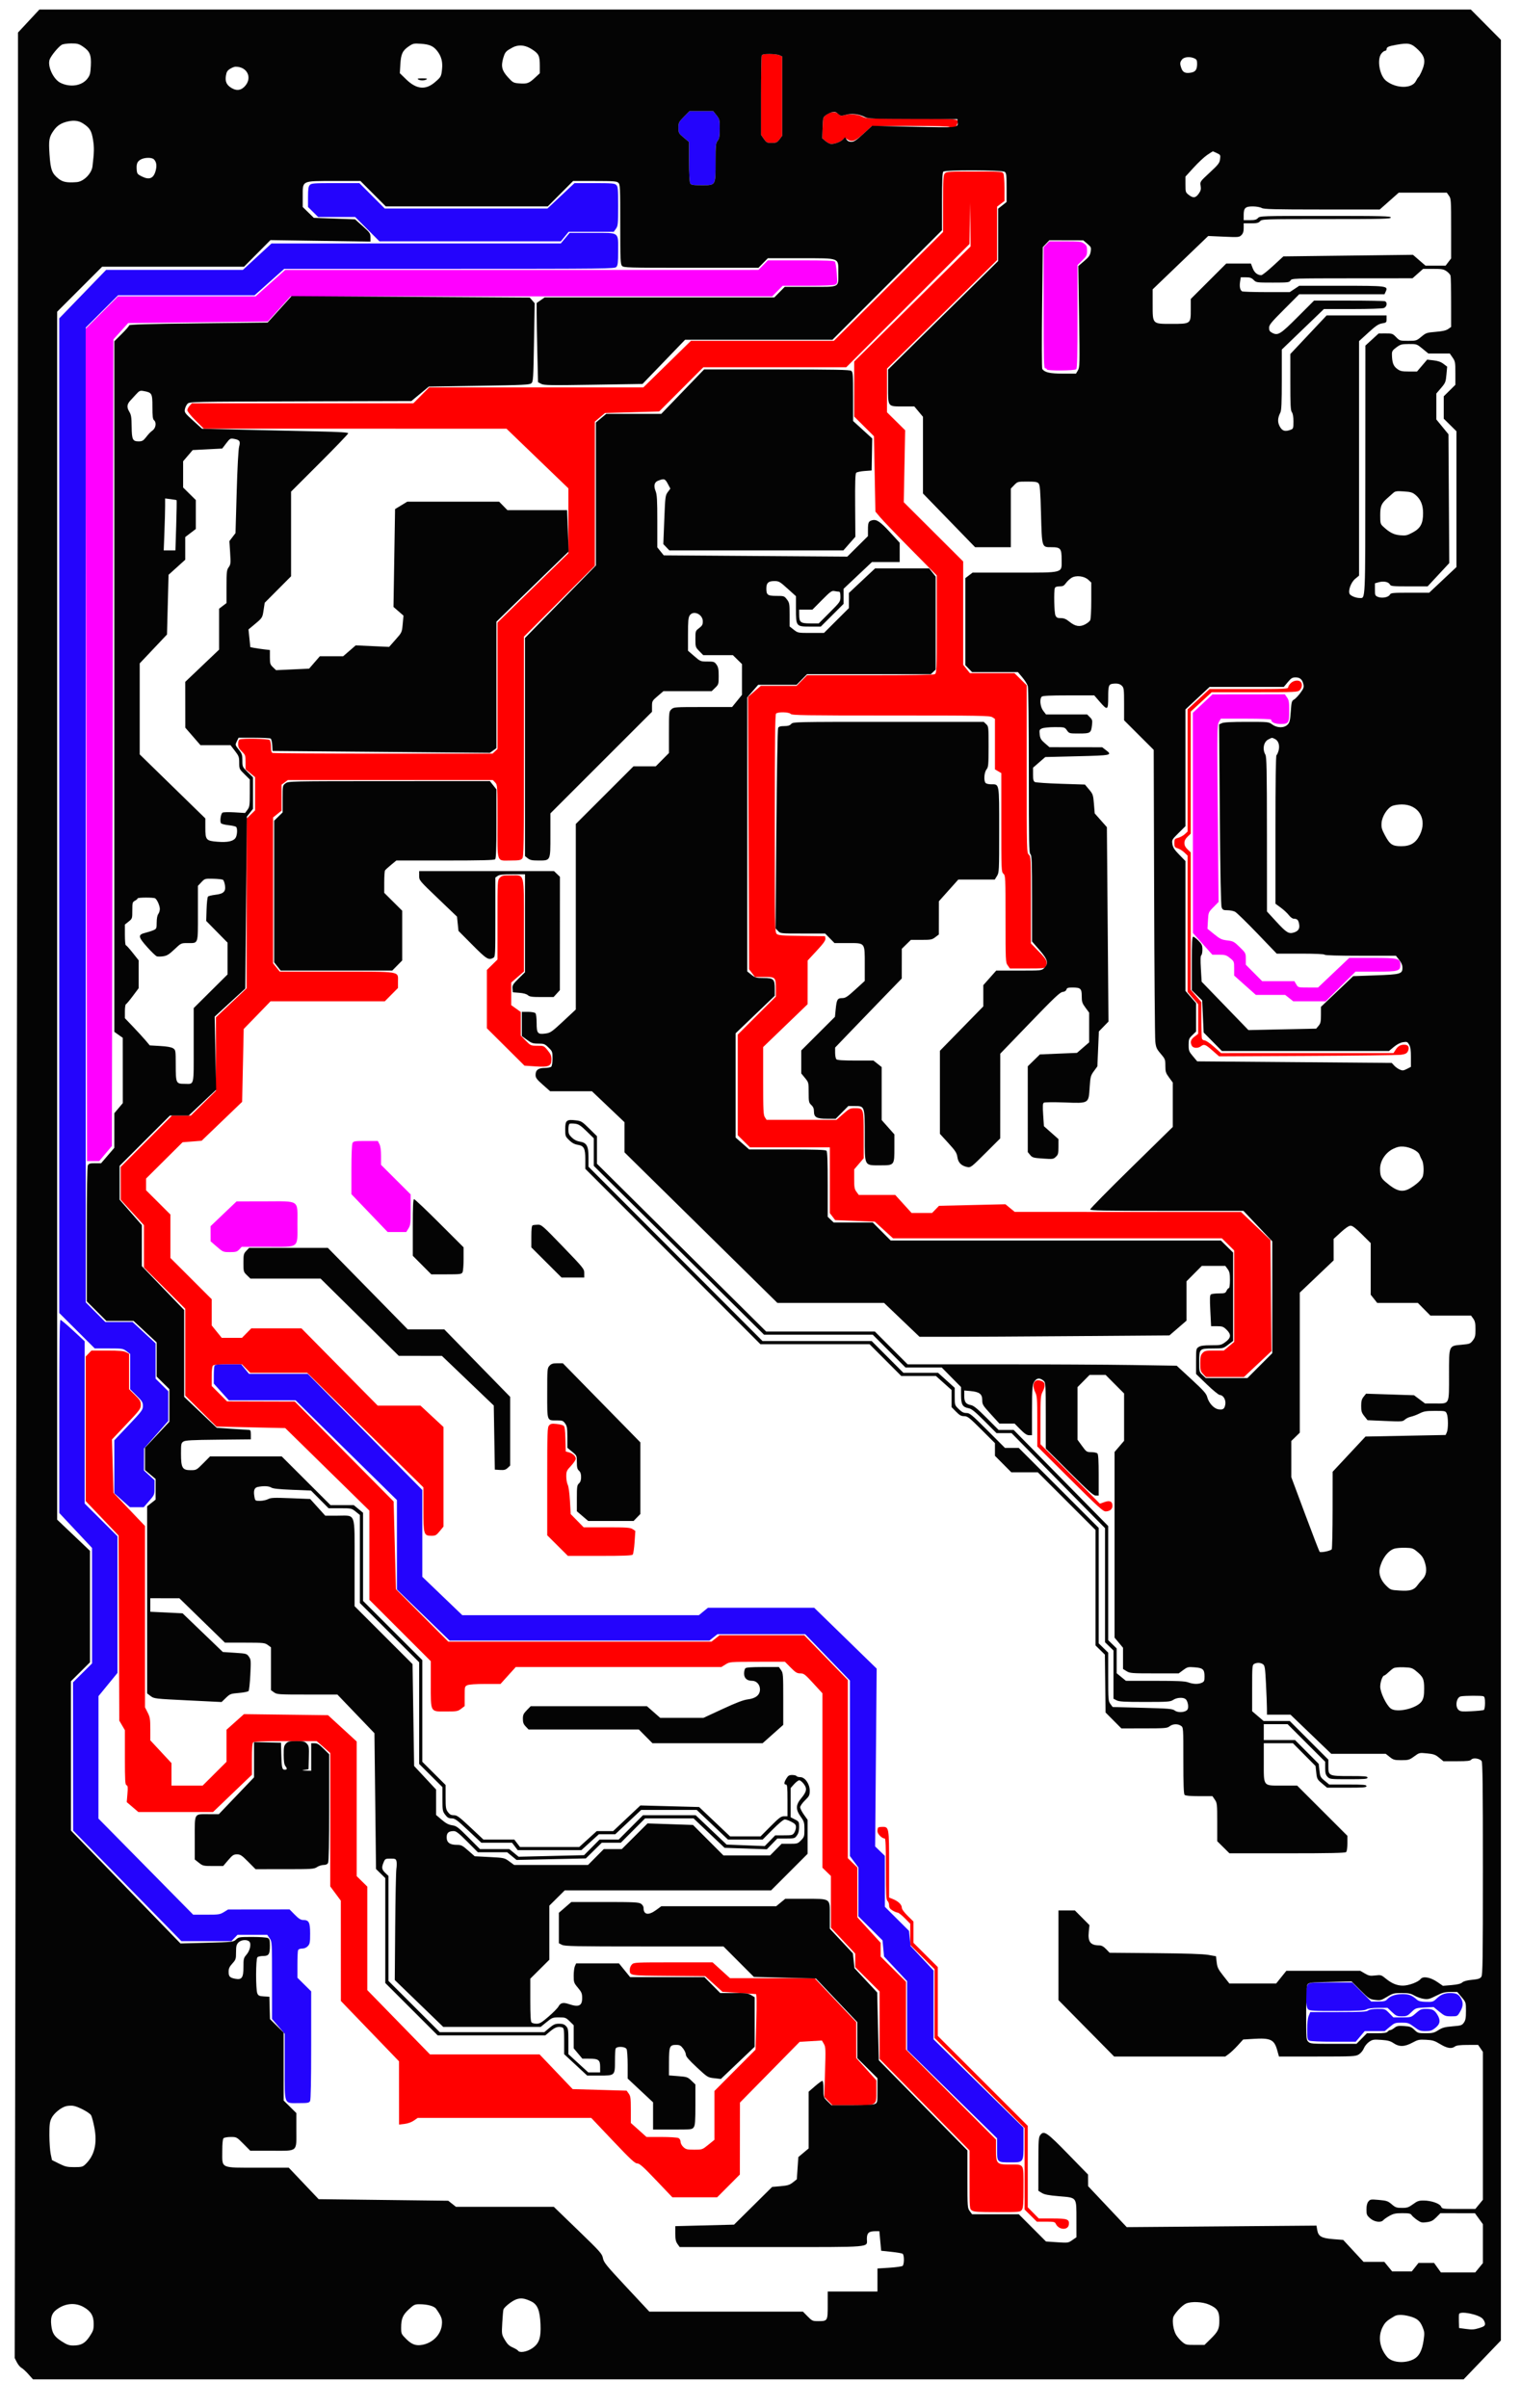 <svg xmlns="http://www.w3.org/2000/svg" width="1437" height="2275" viewBox="0 0 1437 2275" version="1.1"><path d="M 719.607 52.582 C 719.273 53.452, 719 70.640, 719 90.778 L 719 127.392 721.636 131.196 C 724.071 134.709, 724.640 135, 729.085 135 C 733.368 135, 734.179 134.632, 736.449 131.656 L 739 128.311 739 90.816 L 739 53.321 736.453 52.161 C 735.052 51.522, 730.825 51, 727.060 51 C 721.740 51, 720.079 51.353, 719.607 52.582 M 780.500 108.521 C 777.589 110.898, 777.490 111.263, 777.161 120.822 L 776.823 130.673 779.988 133.337 C 781.729 134.801, 784.177 136, 785.428 136 C 788.873 136, 794.281 133.929, 796.306 131.833 C 797.946 130.135, 798.309 130.103, 800.278 131.482 C 804.728 134.599, 807.966 133.481, 816.161 125.997 L 823.823 119 860.411 119 C 884.137 119, 897 119.352, 897 120 C 897 120.550, 898.295 121, 899.879 121 C 902.131 121, 903.026 120.351, 903.993 118.018 C 906.526 111.901, 908.231 112.134, 861.308 112.176 C 819.653 112.214, 818.393 112.158, 814.539 110.108 C 810.276 107.840, 802.847 107.323, 797.316 108.909 C 794.724 109.653, 793.831 109.470, 792.418 107.909 C 789.938 105.170, 784.247 105.462, 780.500 108.521 M 892.655 163.829 C 891.202 165.434, 891 168.920, 891 192.411 L 891 219.164 839.423 270.582 L 787.845 322 720.314 322 L 652.782 322 630.298 344 L 607.813 366 506.632 366 L 405.450 366 398 373.500 L 390.550 381 285.949 381 L 181.349 381 179.174 383.314 C 177.978 384.587, 177 386.510, 177 387.588 C 177 388.702, 180.350 392.878, 184.772 397.273 L 192.544 405 335.522 405.018 L 478.500 405.037 507.750 433.219 L 537 461.401 537 492.076 L 537 522.751 503.500 555.493 L 470 588.234 470 647.943 L 470 707.651 467.686 709.826 L 465.371 712 362.267 712 C 305.560 712, 258.452 711.727, 257.582 711.393 C 256.420 710.947, 256 709.406, 256 705.593 C 256 702.737, 255.460 699.860, 254.800 699.200 C 253.537 697.937, 229.636 697.435, 226.582 698.607 C 225.534 699.009, 225 700.462, 225 702.911 C 225 705.823, 225.743 707.328, 228.500 710 C 231.818 713.216, 232 713.743, 232 720.129 L 232 726.866 236.500 730.554 L 241 734.241 241 749.918 L 241 765.594 237 769.500 L 233 773.406 233 853.579 L 233 933.752 218.500 947.483 L 204 961.214 204 995.910 L 204 1030.606 192.157 1042.303 L 180.315 1054 171.400 1054 L 162.485 1054 138.242 1078.258 L 114 1102.515 114.023 1118.008 L 114.046 1133.500 125.015 1145.500 L 135.983 1157.500 135.992 1177.510 L 136 1197.519 155.500 1217 L 175 1236.481 175 1277.503 L 175 1318.525 189.750 1333.175 L 204.500 1347.825 236.995 1348.538 L 269.490 1349.250 309.245 1388.253 L 349 1427.256 349 1469.384 L 349 1511.513 378 1540.500 L 407 1569.487 407 1590.779 C 407 1618.341, 406.270 1617, 421.271 1617 C 431.565 1617, 432.537 1616.828, 435.656 1614.449 L 439 1611.898 439 1602.610 C 439 1593.626, 439.084 1593.283, 441.547 1592.161 C 443.102 1591.452, 449.689 1591, 458.466 1591 L 472.838 1591 480.061 1583 L 487.285 1575 584.392 1574.995 L 681.500 1574.990 685.500 1572.526 C 689.478 1570.076, 689.641 1570.062, 715.534 1570.031 L 741.568 1570 747 1575.500 C 751.618 1580.176, 752.980 1581, 756.093 1581 C 759.436 1581, 760.503 1581.816, 768.377 1590.394 L 777 1599.788 777 1682.191 L 777 1764.594 781 1768.500 L 785 1772.406 785 1796.814 L 785 1821.221 796.500 1833.479 L 808 1845.736 808 1852.135 L 808 1858.533 819.500 1870 L 831 1881.467 831 1913.355 L 831 1945.242 873.500 1988.494 L 916 2031.746 916 2059.316 C 916 2086.673, 916.017 2086.899, 918.223 2088.443 C 920.068 2089.736, 924.125 2090, 942.166 2090 C 963.478 2090, 963.916 2089.958, 965.443 2087.777 C 966.721 2085.953, 967 2082.110, 967 2066.313 C 967 2043.582, 967.886 2045, 953.681 2045 C 941.590 2045, 941 2044.339, 941 2030.781 L 941 2021.491 898.500 1979 L 856 1936.509 856 1904.489 L 856 1872.469 844 1860.500 L 832 1848.531 831.992 1842.016 L 831.983 1835.500 821.015 1823.500 L 810.046 1811.500 810.023 1787.958 L 810 1764.416 805.500 1760 L 801 1755.584 801 1671.466 L 801 1587.349 780.411 1566.174 L 759.822 1545 719.805 1545 L 679.788 1545 676 1548 L 672.212 1551 547.849 1551 L 423.485 1551 398.783 1526.250 L 374.081 1501.500 372.985 1460.054 L 371.889 1418.609 325.195 1371.389 L 278.500 1324.169 246.475 1324.084 L 214.450 1324 207.225 1316.726 L 200 1309.453 200 1300.426 C 200 1294.739, 200.444 1290.956, 201.200 1290.200 C 202.011 1289.389, 206.644 1289, 215.497 1289 L 228.594 1289 232.500 1293 L 236.406 1297 263.323 1297 L 290.239 1297 345.120 1351.127 L 400 1405.254 400 1425.662 C 400 1449.714, 400.383 1451, 407.548 1451 C 411.431 1451, 412.225 1450.562, 415.433 1446.647 L 419 1442.294 419 1395.258 L 419 1348.223 408.120 1338.111 L 397.240 1328 377.040 1328 L 356.841 1328 320.809 1291.500 L 284.778 1255 261.097 1255 L 237.416 1255 233 1259.500 L 228.584 1264 219.042 1263.996 L 209.500 1263.993 204.750 1258.115 L 200 1252.238 200 1239.859 L 200 1227.481 180.500 1208 L 161 1188.519 161 1167.993 L 161 1147.467 149.500 1136 L 138 1124.533 138 1119.006 L 138 1113.479 155.250 1096.335 L 172.500 1079.192 181.494 1078.486 L 190.488 1077.780 209.628 1059.390 L 228.768 1041 229.505 1006.599 L 230.242 972.198 242.941 959.099 L 255.640 946 309.599 946 L 363.558 946 369.779 939.723 L 376 933.446 376 927.338 C 376 917.373, 379.916 918, 317.703 918 L 264.335 918 261.167 914.059 L 258 910.117 258 841.226 L 258 772.335 262 769.120 L 266 765.906 266 753.641 L 266 741.376 268.960 739.188 L 271.919 737 368.785 737 L 465.651 737 467.826 739.314 C 469.972 741.599, 470 742.079, 470 776.279 C 470 816.645, 468.731 813, 482.779 813 C 490.142 813, 491.978 812.682, 493.345 811.171 C 494.863 809.494, 495 800.717, 495 705.416 L 495 601.489 528.500 568 L 562 534.511 562 466.412 L 562 398.313 566.788 394.276 L 571.577 390.238 597.166 389.500 L 622.756 388.762 643.619 367.881 L 664.482 347 731.994 347 L 799.506 347 857.737 288.750 L 915.968 230.500 916.257 211 L 916.546 191.500 916.773 212.163 L 917 232.827 862 287.220 L 807 341.613 807 367.576 L 807 393.540 816.341 402.842 L 825.683 412.144 826.372 447.751 L 827.062 483.357 831.742 488.928 C 834.316 491.993, 847.352 505.552, 860.711 519.060 L 885 543.619 885 589.774 C 885 634.383, 884.935 635.964, 883.066 636.965 C 881.795 637.645, 860.780 638, 821.778 638 L 762.425 638 757.500 643 L 752.575 648 735.673 648 L 718.772 648 712.741 653.224 L 706.710 658.449 707.219 787.112 L 707.727 915.775 710.482 919.388 L 713.237 923 722.084 923 C 732.684 923, 733 923.324, 733 934.195 L 733 941.521 715 959.500 L 697 977.479 697 1025.021 L 697 1072.563 702.779 1078.281 L 708.558 1084 746.279 1084 L 784 1084 784 1115.067 L 784 1146.133 786.527 1149.446 L 789.053 1152.759 807.775 1153.498 L 826.496 1154.236 835.129 1162.118 L 843.763 1170 999.102 1170 L 1154.442 1170 1160.221 1175.719 L 1166 1181.437 1166 1224.626 L 1166 1267.814 1161.111 1271.907 L 1156.222 1276 1147.286 1276 C 1139.237 1276, 1138.133 1276.230, 1136.174 1278.314 C 1134.347 1280.259, 1134 1281.808, 1134 1288.010 C 1134 1294.657, 1134.267 1295.669, 1136.687 1298.195 L 1139.374 1301 1157.308 1301 L 1175.242 1301 1188.257 1288.758 L 1201.273 1276.516 1200.793 1224.051 L 1200.313 1171.587 1186.406 1158.328 L 1172.500 1145.069 1065.603 1145.034 L 958.706 1145 954.296 1141.386 L 949.886 1137.772 918.521 1138.507 L 887.157 1139.242 883.883 1142.621 L 880.608 1146 870.927 1146 L 861.246 1146 853.529 1137.500 L 845.812 1129 828.594 1129 L 811.376 1129 809.188 1126.040 C 807.313 1123.505, 807 1121.774, 807 1113.950 L 807 1104.819 811.500 1099.552 L 816 1094.284 816 1072.297 C 816 1046.976, 816.008 1047, 807.575 1047 C 803.222 1047, 802.262 1047.478, 796.543 1052.500 L 790.278 1058 757.254 1058 L 724.230 1058 722.615 1055.535 C 721.214 1053.396, 721 1048.851, 721 1021.166 L 721 989.262 742 969.024 L 763 948.786 763.019 928.143 L 763.038 907.500 771.591 898.268 C 777.965 891.387, 780.062 888.458, 779.822 886.768 L 779.500 884.500 757.557 884.230 C 738.904 884, 735.342 883.715, 733.807 882.325 C 732.087 880.769, 732 875.757, 732 778.045 C 732 699.543, 732.282 675.118, 733.200 674.200 C 734.975 672.425, 745.467 672.653, 747 674.500 C 748.090 675.814, 759.844 676, 841.658 676 C 925.964 676, 935.311 676.157, 937.535 677.615 L 940 679.230 940 703.058 L 940 726.887 943 728.659 L 946 730.431 946 777.061 C 946 822.420, 946.054 823.739, 948 825.500 C 949.938 827.254, 950 828.580, 950 868.251 C 950 908.038, 950.058 909.273, 952.068 912.096 L 954.136 915 970.533 915 C 985.720 915, 987.006 914.857, 987.965 913.066 C 990.096 909.083, 989.055 906.827, 981.500 899.063 L 974 891.356 974 850.333 C 974 810.580, 973.938 809.254, 972 807.500 C 970.032 805.719, 970 804.420, 970 726.564 L 970 647.437 964.221 641.719 L 958.442 636 937.388 636 L 916.335 636 913.167 632.059 L 910 628.117 910 579.302 L 910 530.487 881.924 502.493 L 853.848 474.500 854.510 440.500 L 855.172 406.500 846.586 398.022 L 838 389.544 838 368.899 L 838 348.254 890 297.010 L 942 245.765 942 220.501 L 942 195.237 945.500 192.568 L 949 189.898 949 177.883 C 949 171.275, 948.534 164.998, 947.965 163.934 C 946.982 162.097, 945.608 162, 920.620 162 C 896.401 162, 894.178 162.145, 892.655 163.829 M 1219.455 645.455 C 1218.105 646.805, 1217 648.605, 1217 649.455 C 1217 650.821, 1212.695 651, 1179.892 651 L 1142.784 651 1132.392 660.623 L 1122 670.247 1122 727.949 L 1122 785.651 1119.421 788.076 C 1118.002 789.409, 1115.189 790.964, 1113.171 791.532 C 1109.733 792.499, 1109.500 792.816, 1109.500 796.532 C 1109.500 800.122, 1109.808 800.600, 1112.730 801.544 C 1114.507 802.119, 1117.320 803.890, 1118.980 805.481 L 1122 808.374 1122 872.801 L 1122 937.228 1127 943 L 1132 948.772 1132 962.767 L 1132 976.763 1128.500 979.432 C 1124.905 982.174, 1124.201 984.639, 1126.035 988.066 C 1127.283 990.396, 1131.769 990.642, 1134.559 988.532 C 1137.617 986.218, 1138.789 986.646, 1145.470 992.511 L 1151.748 998.023 1235.124 997.630 C 1280.981 997.413, 1320.808 996.918, 1323.628 996.530 C 1327.519 995.994, 1329.051 995.273, 1329.977 993.543 C 1331.702 990.320, 1330.906 987.561, 1328.138 987.167 C 1324.014 986.581, 1321.050 987.950, 1318.746 991.508 L 1316.500 994.975 1235.086 994.988 L 1153.672 995 1146.921 989 C 1143.208 985.700, 1139.280 983, 1138.192 983 C 1137.104 983, 1135.941 982.288, 1135.607 981.418 C 1135.273 980.548, 1135 972.397, 1135 963.304 L 1135 946.772 1130 941 L 1125 935.228 1125 870.301 L 1125 805.374 1122 802.500 C 1119.919 800.507, 1119 798.668, 1119 796.500 C 1119 794.332, 1119.919 792.493, 1122 790.500 L 1125 787.626 1125 729.951 L 1125 672.277 1134.903 663.138 L 1144.807 654 1185.403 654 C 1224.667 654, 1226.066 653.934, 1228 652 C 1230.237 649.763, 1230.621 646.021, 1228.800 644.200 C 1226.782 642.182, 1222.098 642.811, 1219.455 645.455 M 472.174 829.314 C 470.022 831.606, 470 832.004, 470 869.102 L 470 906.575 465 911.500 L 460 916.425 460 943.973 L 460 971.521 477.750 989.173 L 495.500 1006.826 505.760 1007.522 C 518.539 1008.388, 521 1007.307, 521 1000.830 C 521 997.582, 520.242 995.781, 517.433 992.353 C 513.919 988.064, 513.774 988, 507.645 988 C 501.541 988, 501.337 987.910, 496.712 983.216 L 492 978.431 492 967.278 L 492 956.124 487.500 952.893 L 483 949.661 483 938.980 L 483 928.300 489 923.081 L 495 917.863 495 875.382 C 495 823.516, 495.853 827, 483.149 827 C 475.243 827, 474.128 827.235, 472.174 829.314 M 83.687 1278.805 L 81 1281.609 81 1349.919 L 81 1418.229 96.531 1434.517 L 112.063 1450.806 112.382 1538.219 L 112.701 1625.633 115.350 1630.155 L 118 1634.676 118 1660.369 C 118 1682.391, 118.216 1686.146, 119.514 1686.644 C 120.765 1687.124, 120.916 1688.563, 120.386 1694.926 L 119.744 1702.626 125.230 1707.313 L 130.716 1712 165.987 1712 L 201.259 1712 219.629 1694.389 L 238 1676.779 238 1662.089 C 238 1651.998, 238.376 1647.024, 239.200 1646.200 C 240.079 1645.321, 248.266 1645, 269.796 1645 L 299.193 1645 305.596 1650.622 L 312 1656.244 312 1719.250 L 312 1782.255 317 1789 L 322 1795.745 322.021 1843.122 L 322.042 1890.500 349.500 1919 L 376.958 1947.500 376.979 1977.389 L 377 2007.279 382.155 2006.668 C 385.230 2006.304, 388.781 2005.038, 390.958 2003.529 L 394.608 2001 476.603 2001 L 558.598 2001 578.977 2022.500 C 595.739 2040.185, 599.835 2044, 602.062 2044 C 604.256 2044, 607.649 2047.026, 620 2060 L 635.232 2076 656.383 2076 L 677.534 2076 688.267 2065.234 L 699 2054.467 699.041 2020.484 L 699.082 1986.500 727.291 1957.806 L 755.500 1929.112 766 1928.481 L 776.500 1927.850 778.348 1930.995 C 780.064 1933.915, 780.144 1935.818, 779.464 1957.641 L 778.732 1981.142 782.569 1985.071 L 786.406 1989 805.646 1989 C 829.022 1989, 828.012 1989.632, 827.978 1975.027 L 827.957 1965.500 818.500 1955 L 809.043 1944.500 808.999 1927.500 L 808.955 1910.500 789.311 1889.750 L 769.667 1869 729.698 1869 L 689.729 1869 681.468 1861.500 L 673.207 1854 636.104 1854 C 600.333 1854, 598.928 1854.072, 597 1856 C 595.900 1857.100, 595.007 1859.237, 595.015 1860.750 C 595.048 1866.674, 593.833 1866.473, 631.621 1866.800 L 666.316 1867.099 674.441 1874.475 L 682.565 1881.851 697.862 1882.925 C 706.275 1883.516, 713.622 1884, 714.188 1884 C 714.884 1884, 714.990 1892.479, 714.516 1910.250 L 713.815 1936.500 694.408 1956.009 L 675 1975.518 675 1998.587 L 675 2021.656 669.250 2026.323 C 663.532 2030.964, 663.458 2030.990, 655.896 2030.995 C 649.207 2030.999, 647.974 2030.705, 645.646 2028.548 C 644.137 2027.150, 643 2025.015, 643 2023.583 C 643 2022.122, 642.190 2020.637, 641.066 2020.035 C 639.994 2019.461, 632.818 2019, 624.965 2019 L 610.799 2019 603.400 2012.377 L 596 2005.755 596 1993.282 C 596 1982.453, 595.739 1980.442, 594.020 1978.028 L 592.039 1975.246 566.536 1974.511 L 541.034 1973.775 525.408 1957.388 L 509.782 1941 458.016 1941 L 406.249 1941 376.624 1910.619 L 347 1880.239 347 1831.332 L 347 1782.425 342 1777.500 L 337 1772.575 337 1708.959 L 337 1645.343 323.456 1632.922 L 309.913 1620.500 270.206 1620 L 230.500 1619.500 222.250 1626.873 L 214 1634.246 214 1649.389 L 214 1664.533 202.734 1675.766 L 191.469 1687 176.734 1687 L 162 1687 162 1676.380 L 162 1665.760 152 1655 L 142 1644.240 142 1633.587 C 142 1624.206, 141.701 1622.344, 139.500 1618 L 137 1613.066 137 1527.412 L 137 1441.757 122.130 1426.128 L 107.260 1410.500 106.523 1385.251 L 105.785 1360.001 119.393 1345.631 C 132.105 1332.207, 133 1331.004, 133 1327.347 C 133 1323.926, 132.305 1322.745, 127.500 1318 L 122 1312.568 122 1295.810 L 122 1279.051 119.050 1277.526 C 116.793 1276.359, 112.603 1276, 101.237 1276 L 86.374 1276 83.687 1278.805 M 978.329 1304.775 C 975.961 1306.282, 975.787 1310.656, 977.921 1315.072 C 979.846 1319.057, 980 1321.122, 980 1342.988 L 980 1366.600 1010.848 1397.300 C 1037.271 1423.597, 1042.112 1427.995, 1044.598 1427.968 C 1048.453 1427.926, 1051 1425.855, 1051 1422.762 C 1051 1418.510, 1048.538 1417.322, 1043.487 1419.139 L 1039.176 1420.689 1011.088 1392.588 L 983 1364.487 983 1341.704 C 983 1320.894, 983.173 1318.581, 985 1315 C 987.812 1309.487, 987.626 1306.189, 984.435 1304.975 C 981.390 1303.817, 979.911 1303.769, 978.329 1304.775 M 518.750 1346.717 C 517.132 1348.512, 517 1352.489, 517 1399.598 L 517 1450.538 526.768 1460.269 L 536.536 1470 566.645 1470 C 589.537 1470, 597.004 1469.700, 597.794 1468.748 C 598.365 1468.060, 599.151 1462.748, 599.540 1456.944 L 600.247 1446.392 597.659 1444.696 C 595.425 1443.232, 592.082 1443, 573.256 1443 L 551.442 1443 545.313 1436.750 L 539.185 1430.500 538.476 1418 C 538.063 1410.697, 537.193 1404.377, 536.384 1402.800 C 535.623 1401.314, 535 1397.761, 535 1394.903 C 535 1390.125, 535.361 1389.321, 539.500 1384.897 C 541.975 1382.251, 544 1379.236, 544 1378.198 C 544 1375.806, 541.050 1373.107, 537.357 1372.122 L 534.500 1371.359 534.219 1359.777 C 534.015 1351.343, 533.558 1347.878, 532.538 1347.032 C 531.768 1346.393, 528.745 1345.624, 525.819 1345.324 C 521.389 1344.869, 520.208 1345.102, 518.750 1346.717 M 829.667 1726.667 C 829.300 1727.033, 829 1728.578, 829 1730.099 C 829 1732.790, 833.212 1737, 835.904 1737 C 836.673 1737, 837 1745.612, 837 1765.878 C 837 1790.327, 837.230 1794.946, 838.500 1796 C 839.325 1796.685, 840 1798.546, 840 1800.137 C 840 1802.327, 840.789 1803.511, 843.250 1805.011 C 845.038 1806.101, 847.190 1806.994, 848.034 1806.996 C 848.878 1806.998, 851.915 1809.377, 854.784 1812.281 L 860 1817.563 860 1827.548 L 860 1837.533 871.500 1849 L 883 1860.467 883 1892.988 L 883 1925.509 925.500 1968 L 968 2010.491 968 2049.027 L 968 2087.563 973.779 2093.281 L 979.558 2099 988.042 2099 C 995.685 2099, 996.624 2099.208, 997.513 2101.103 C 1000.256 2106.948, 1009.160 2107.399, 1009.817 2101.727 C 1010.398 2096.713, 1008.464 2096, 994.287 2096 L 981.432 2096 976.216 2090.719 L 971 2085.437 971 2046.964 L 971 2008.491 928.500 1966 L 886 1923.509 886 1890.988 L 886 1858.467 874.500 1847 L 863 1835.533 863 1825.482 L 863 1815.432 857.500 1810 C 854.079 1806.622, 852 1803.720, 852 1802.323 C 852 1799.533, 848.672 1796.298, 843.750 1794.303 L 840 1792.783 840 1761.938 C 840 1727.009, 839.832 1726, 834.006 1726 C 831.986 1726, 830.033 1726.300, 829.667 1726.667" stroke="none" fill="#ff0000" fill-rule="evenodd"/><path d="M 988.687 230.805 L 986 233.609 986 290.805 C 986 340.978, 986.184 348, 987.500 348 C 988.325 348, 989 348.450, 989 349 C 989 350.506, 1015.283 350.317, 1016.800 348.800 C 1017.700 347.900, 1018 335.468, 1018 299.008 L 1018 250.416 1022.500 246 C 1026.575 242.001, 1027 241.137, 1027 236.860 C 1027 232.787, 1026.600 231.851, 1024.096 230.068 C 1021.472 228.200, 1019.752 228, 1006.283 228 L 991.374 228 988.687 230.805 M 721 250.500 L 716.584 255 493.042 255.009 L 269.500 255.017 255.500 267.506 L 241.500 279.996 176.488 279.998 L 111.476 280 96.113 295.387 L 80.751 310.773 81.500 703.887 L 82.249 1097 87.974 1097 L 93.698 1097 99.697 1089.873 L 105.696 1082.746 106.431 701.692 L 107.166 320.637 114.115 312.940 L 121.065 305.244 187.005 304.500 L 252.946 303.756 263.693 291.878 L 274.440 280 502.008 280 L 729.575 280 734.500 275 L 739.425 270 763.278 270 C 778.771 270, 787.855 269.613, 789.195 268.896 C 791.141 267.854, 791.218 267.243, 790.551 258.154 C 790.162 252.854, 789.374 247.951, 788.799 247.258 C 788.001 246.296, 780.412 246, 756.586 246 L 725.416 246 721 250.500 M 1136.221 664.786 L 1126.943 673.500 1126.999 777.500 L 1127.054 881.500 1136.213 891.750 L 1145.373 902 1151.745 902 C 1157.404 902, 1158.559 902.355, 1162.059 905.167 C 1165.939 908.286, 1166 908.439, 1166 915.026 L 1166 921.717 1176.250 930.850 L 1186.500 939.983 1200.356 939.992 L 1214.212 940 1218 943 L 1221.788 946 1237.101 946 L 1252.414 946 1266.535 932 L 1280.655 918 1299.605 918 C 1321.131 918, 1323 917.485, 1323 911.558 C 1323 905.476, 1321.072 905, 1296.414 905 L 1274.757 905 1260 919 L 1245.243 933 1235.837 933 C 1226.447 933, 1226.428 932.995, 1224.659 930 L 1222.887 927 1207.670 927 L 1192.453 927 1184.727 919.228 L 1177 911.456 1177 905.947 C 1177 900.557, 1176.875 900.315, 1171.250 894.825 C 1165.925 889.627, 1165.057 889.161, 1159.501 888.503 C 1154.265 887.884, 1152.692 887.139, 1147.143 882.647 L 1140.784 877.500 1141.230 869.699 C 1141.673 861.940, 1141.700 861.873, 1146.478 857.022 L 1151.281 852.146 1150.540 768.647 C 1149.833 689.014, 1149.883 685.006, 1151.615 682.074 L 1153.431 679 1177.216 679 C 1191.185 679, 1201 679.383, 1201 679.929 C 1201 682.478, 1204.378 684, 1210.036 684 C 1217.475 684, 1218 683.141, 1218 670.970 C 1218 663.311, 1217.661 661.332, 1215.932 658.904 L 1213.864 656 1179.682 656.036 L 1145.500 656.072 1136.221 664.786 M 333.035 1079.934 C 332.407 1081.108, 332 1090.985, 332 1105.056 L 332 1128.244 349.117 1146.122 L 366.234 1164 375.035 1164 L 383.837 1164 385.918 1160.632 C 387.775 1157.628, 388 1155.707, 388 1142.869 L 388 1128.473 374 1114.500 L 360 1100.527 360 1092.214 C 360 1086.718, 359.483 1082.901, 358.474 1080.950 L 356.949 1078 345.510 1078 C 335.223 1078, 333.966 1078.195, 333.035 1079.934 M 211.218 1146.787 L 198.937 1158.500 198.968 1165.651 L 199 1172.802 204.886 1177.901 C 210.651 1182.896, 210.903 1183, 217.211 1183 C 222.788 1183, 223.966 1182.665, 226 1180.500 L 228.349 1178 252.500 1178 C 283.475 1178, 281 1179.879, 281 1156.360 C 281 1133.029, 283.856 1134.989, 249.936 1135.037 L 223.500 1135.074 211.218 1146.787" stroke="none" fill="#ff00ff" fill-rule="evenodd"/><path d="M 646.216 110.281 C 641.293 115.266, 641 115.851, 641 120.688 C 641 125.614, 641.195 125.977, 646 130 L 651 134.186 651 152.659 C 651 163.480, 651.429 171.933, 652.035 173.066 C 652.952 174.778, 654.206 175, 662.978 175 C 676.408 175, 675.993 175.699, 676.022 153.027 C 676.042 137.172, 676.231 135.262, 678 133 C 679.600 130.954, 679.960 128.892, 679.978 121.644 C 679.999 113.243, 679.841 112.588, 676.916 108.894 L 673.832 105 662.632 105 L 651.432 105 646.216 110.281 M 292.655 174.829 C 291.361 176.259, 291 178.718, 291 186.116 L 291 195.575 295.784 200.288 L 300.569 205 318.051 205 L 335.533 205 347 216.500 L 358.467 228 444.167 228 L 529.866 228 533.554 223.500 L 537.241 219 558.552 219 L 579.864 219 581.932 216.096 C 583.843 213.412, 584 211.791, 584 194.751 C 584 178.156, 583.817 176.144, 582.171 174.655 C 580.606 173.239, 577.633 173, 561.550 173 L 542.758 173 530 185 L 517.242 197 440.355 197 L 363.469 197 351.500 185 L 339.531 173 316.921 173 C 296.286 173, 294.165 173.160, 292.655 174.829 M 534 225 L 529.814 230 393.157 230.012 L 256.500 230.023 243 242.500 L 229.500 254.977 164.869 254.988 L 100.237 255 78.119 277.877 L 56 300.754 56 770.638 L 56 1240.522 72.761 1257.261 L 89.521 1274 102.827 1274 C 115.641 1274, 116.261 1274.097, 119.567 1276.619 L 123 1279.237 123 1295.900 L 123 1312.563 129 1318.500 C 134.299 1323.744, 135 1324.894, 135 1328.349 C 135 1332.002, 134.103 1333.209, 121.500 1346.518 L 108 1360.775 108 1385.797 L 108 1410.820 115.363 1417.410 L 122.726 1424 129.264 1424 L 135.802 1424 140.901 1418.114 C 145.966 1412.268, 146 1412.182, 146 1405.367 L 146 1398.505 141 1393.909 L 136 1389.312 136.037 1378.906 L 136.074 1368.500 147.521 1355.500 L 158.967 1342.500 158.984 1328.469 L 159 1314.437 153 1308.500 L 147 1302.563 147 1285.893 L 147 1269.223 136.120 1259.111 L 125.240 1249 112.350 1249 L 99.460 1249 90.230 1239.731 L 81 1230.462 81 769.969 L 81 309.476 96.262 294.238 L 111.523 279 176.012 278.998 L 240.500 278.996 254.500 266.506 L 268.500 254.017 424.595 254.009 C 574.541 254, 580.755 253.928, 582.345 252.171 C 583.706 250.668, 584 248.039, 584 237.394 C 584 218.695, 585.835 220, 559.536 220 L 538.186 220 534 225 M 56.021 1338.250 L 56.043 1429.500 71.500 1446 L 86.957 1462.500 86.979 1517.021 L 87 1571.542 78 1580.500 L 69 1589.458 69.055 1659.479 L 69.111 1729.500 120.259 1781.750 L 171.406 1834 195.016 1834 L 218.626 1834 221.500 1831 L 224.374 1828 238.437 1828.007 L 252.500 1828.014 254.750 1831.319 C 256.981 1834.596, 257 1834.931, 257.013 1871.062 L 257.026 1907.500 263 1914.500 L 268.974 1921.500 268.987 1952.693 C 269.002 1989.789, 267.889 1987, 282.687 1987 C 290.801 1987, 292.056 1986.764, 292.965 1985.066 C 293.639 1983.805, 294 1965.423, 294 1932.287 L 294 1881.442 287.500 1875 L 281 1868.558 281 1856.361 C 281 1849.652, 281.273 1843.452, 281.607 1842.582 C 281.987 1841.593, 283.420 1841, 285.433 1841 C 287.504 1841, 289.426 1840.175, 290.826 1838.686 C 292.744 1836.643, 293 1835.249, 293 1826.841 C 293 1816.166, 291.884 1814, 286.384 1814 C 284.156 1814, 282.207 1812.764, 278.500 1809 L 273.575 1804 244.538 1804.031 L 215.500 1804.062 211.500 1806.526 C 207.806 1808.802, 206.545 1808.989, 195 1808.979 L 182.500 1808.968 137.750 1763.569 L 93 1718.170 93.027 1660.335 L 93.055 1602.500 102.027 1591.522 L 111 1580.543 111 1516.009 L 111 1451.476 95.500 1436 L 80 1420.524 80 1343.874 L 80 1267.223 69.120 1257.111 C 63.136 1251.550, 57.736 1247, 57.120 1247 C 56.301 1247, 56.006 1271.557, 56.021 1338.250 M 202.607 1290.582 C 202.273 1291.452, 202 1295.555, 202 1299.699 L 202 1307.235 209.106 1315.118 L 216.212 1323 247.725 1323 L 279.238 1323 327.119 1370.127 L 375 1417.255 375 1459.508 L 375 1501.762 399.877 1525.881 L 424.754 1550 547.483 1550 L 670.212 1550 674 1547 L 677.788 1544 719.263 1544 L 760.739 1544 781.870 1565.888 L 803 1587.776 803 1670.708 L 803 1753.639 807 1759 L 811 1764.361 811 1787.447 L 811 1810.533 822.395 1821.895 L 833.789 1833.257 834.502 1840.864 L 835.215 1848.470 846.107 1860.115 L 857 1871.759 857 1904.261 L 857 1936.762 899.500 1978.506 L 942 2020.249 942 2030.589 C 942 2043.063, 941.935 2043, 954.779 2043 C 967.154 2043, 967 2043.229, 967 2024.790 L 967 2010.238 924.500 1968.494 L 882 1926.751 882 1894.255 L 882 1861.759 871.125 1850.130 L 860.249 1838.500 859.538 1831.397 L 858.827 1824.294 847.413 1812.914 L 836 1801.533 836 1777.475 L 836 1753.416 831.410 1748.958 L 826.820 1744.500 827.538 1660.499 L 828.255 1576.498 798.747 1547.749 L 769.238 1519 719.037 1519 L 668.837 1519 664.565 1522.500 L 660.294 1526 548.525 1526 L 436.755 1526 417.878 1507.883 L 399 1489.765 399 1448.759 L 399 1407.752 344.878 1352.876 L 290.755 1298 262.998 1298 L 235.241 1298 231.554 1293.500 L 227.866 1289 215.540 1289 C 205.223 1289, 203.115 1289.258, 202.607 1290.582 M 1235.655 1874.829 C 1233.119 1877.631, 1233.255 1896.016, 1235.829 1898.345 C 1237.432 1899.796, 1240.795 1899.996, 1263.079 1899.965 C 1283.232 1899.936, 1289.018 1899.633, 1291 1898.500 C 1292.624 1897.572, 1296.551 1897.058, 1302.208 1897.035 L 1310.916 1897 1315.121 1901 C 1318.888 1904.583, 1319.851 1905, 1324.375 1905 C 1328.903 1905, 1329.841 1904.593, 1333.462 1901.060 C 1337.412 1897.205, 1337.684 1897.111, 1345.983 1896.694 L 1354.465 1896.269 1359.824 1900.635 C 1364.795 1904.683, 1365.609 1905, 1371.050 1905 C 1376.912 1905, 1376.917 1904.997, 1379.458 1900.662 C 1382.524 1895.431, 1382.669 1891.819, 1379.989 1887.482 C 1377.834 1883.995, 1375.649 1883.035, 1369.815 1883.014 C 1364.780 1882.995, 1361.111 1884.535, 1357.188 1888.311 C 1354.103 1891.281, 1353.428 1891.489, 1347.349 1891.340 C 1342.514 1891.222, 1340.261 1890.687, 1338.661 1889.275 C 1333.957 1885.126, 1331.074 1884, 1325.157 1884 C 1318.618 1884, 1313.447 1885.744, 1310.575 1888.917 C 1309.027 1890.628, 1307.507 1891, 1302.074 1891 L 1295.458 1891 1286.500 1882 L 1277.542 1873 1257.426 1873 C 1239.208 1873, 1237.154 1873.173, 1235.655 1874.829 M 1292.559 1899.532 C 1290.966 1900.737, 1285.887 1901, 1264.258 1901 L 1237.898 1901 1236.449 1904.468 C 1235.529 1906.670, 1235 1911.402, 1235 1917.433 C 1235 1925.799, 1235.230 1927.053, 1236.934 1927.965 C 1238.092 1928.584, 1247.307 1929, 1259.875 1929 L 1280.881 1929 1285.097 1924 L 1289.313 1919 1298.768 1919 L 1308.222 1919 1313 1915 C 1317.487 1911.243, 1318.169 1911, 1324.208 1911 C 1330.150 1911, 1331.046 1911.304, 1336 1915 C 1340.713 1918.516, 1342.017 1919, 1346.787 1919 C 1351.339 1919, 1352.839 1918.504, 1356.106 1915.916 C 1360.692 1912.284, 1361.208 1908.691, 1357.911 1903.355 C 1355.214 1898.992, 1353.231 1898, 1347.207 1898 C 1342.885 1898, 1341.725 1898.490, 1337.737 1902 C 1333.207 1905.988, 1333.168 1906, 1324.799 1906 L 1316.406 1906 1312.500 1902 C 1308.664 1898.072, 1308.467 1898.001, 1301.547 1898.032 C 1296.942 1898.053, 1293.827 1898.572, 1292.559 1899.532" stroke="none" fill="#2404fc" fill-rule="evenodd"/><path d="M 27.111 19.880 L 17 30.760 17.001 217.130 C 17.002 319.634, 16.305 813.988, 15.453 1315.696 L 13.904 2227.892 15.955 2231.913 C 17.084 2234.124, 19.018 2236.456, 20.253 2237.094 C 21.489 2237.732, 24.447 2240.448, 26.828 2243.127 L 31.155 2248 706.967 2248 L 1382.779 2248 1400.389 2229.629 L 1418 2211.259 1418 1124.457 L 1418 37.655 1403.795 23.327 L 1389.589 9 713.406 9 L 37.223 9 27.111 19.880 M 58.386 42.285 C 55.348 44.032, 48.599 52.140, 47.028 55.932 C 44.472 62.103, 50.278 74.906, 57.165 78.285 C 66.433 82.833, 77.397 81.101, 82.610 74.267 C 85.007 71.124, 85.437 69.502, 85.823 62.147 C 86.359 51.938, 84.899 48.423, 78.262 43.944 C 74.489 41.398, 72.994 41.005, 67.200 41.035 C 63.515 41.055, 59.549 41.617, 58.386 42.285 M 386.170 43.807 C 380.293 47.807, 378.812 50.981, 378.232 60.825 L 377.741 69.150 383.765 75.008 C 393.435 84.412, 402.065 85.276, 410.857 77.719 C 416.721 72.678, 416.887 72.370, 417.634 65.225 C 418.351 58.364, 416.957 53.133, 413.091 48.181 C 409.434 43.496, 405.824 41.900, 397.633 41.345 C 390.988 40.894, 390.204 41.062, 386.170 43.807 M 1319 42.366 C 1311.695 43.686, 1310 44.476, 1310 46.559 C 1310 47.352, 1309.358 48, 1308.573 48 C 1307.787 48, 1306.212 49.186, 1305.073 50.635 C 1300.725 56.162, 1303.354 71.391, 1309.503 76.296 C 1318.910 83.799, 1333.909 83.983, 1337.670 76.642 C 1338.555 74.914, 1339.589 73.275, 1339.968 73 C 1341.165 72.131, 1344.185 65.638, 1345.085 62 C 1346.556 56.050, 1345.196 52.195, 1339.788 46.983 C 1333.340 40.768, 1330.876 40.221, 1319 42.366 M 486.500 43.869 C 485.400 44.237, 482.835 45.573, 480.801 46.838 C 477.797 48.705, 476.798 50.182, 475.485 54.699 C 473.164 62.682, 474.127 66.644, 479.939 73.033 C 484.450 77.991, 485.085 78.343, 490.326 78.777 C 497.865 79.402, 499.712 78.765, 505.250 73.625 L 510 69.217 510 62.174 C 510 52.715, 509.052 50.734, 502.529 46.562 C 496.925 42.977, 491.759 42.109, 486.500 43.869 M 719.607 52.582 C 719.273 53.452, 719 70.640, 719 90.778 L 719 127.392 721.636 131.196 C 724.071 134.709, 724.640 135, 729.085 135 C 733.368 135, 734.179 134.632, 736.449 131.656 L 739 128.311 739 90.816 L 739 53.321 736.453 52.161 C 735.052 51.522, 730.825 51, 727.060 51 C 721.740 51, 720.079 51.353, 719.607 52.582 M 1116.750 56.217 C 1114.680 58.808, 1114.590 60.225, 1116.213 64.714 C 1117.584 68.504, 1120.150 69.570, 1125.494 68.567 C 1129.564 67.804, 1131 65.628, 1131 60.226 C 1131 57.012, 1130.549 56.116, 1128.453 55.161 C 1124.225 53.234, 1118.738 53.729, 1116.750 56.217 M 217.301 65.082 C 214.742 66.722, 213.968 68.033, 213.426 71.647 C 212.611 77.080, 214.034 80.240, 218.555 83.034 C 223.236 85.927, 227.270 85.576, 230.885 81.961 C 238.828 74.018, 233.931 62.958, 222.500 63.022 C 221.400 63.029, 219.061 63.956, 217.301 65.082 M 395 75 C 395.825 75.533, 397.625 75.969, 399 75.969 C 400.375 75.969, 402.175 75.533, 403 75 C 404.068 74.310, 402.916 74.031, 399 74.031 C 395.084 74.031, 393.932 74.310, 395 75 M 646.216 110.281 C 641.293 115.266, 641 115.851, 641 120.688 C 641 125.614, 641.195 125.977, 646 130 L 651 134.186 651 152.659 C 651 163.480, 651.429 171.933, 652.035 173.066 C 652.952 174.778, 654.206 175, 662.978 175 C 676.408 175, 675.993 175.699, 676.022 153.027 C 676.042 137.172, 676.231 135.262, 678 133 C 679.600 130.954, 679.960 128.892, 679.978 121.644 C 679.999 113.243, 679.841 112.588, 676.916 108.894 L 673.832 105 662.632 105 L 651.432 105 646.216 110.281 M 786.450 105.934 C 784.772 106.245, 782.072 107.476, 780.450 108.668 C 777.577 110.780, 777.491 111.095, 777.161 120.755 L 776.823 130.673 779.988 133.337 C 781.729 134.801, 784.177 136, 785.428 136 C 788.958 136, 794.300 133.909, 796.438 131.691 L 798.376 129.680 799.810 131.840 C 800.776 133.295, 802.264 133.995, 804.372 133.984 C 806.863 133.972, 809.177 132.430, 815.734 126.413 L 823.968 118.857 863.234 119.741 C 906.196 120.707, 905.309 120.808, 904.744 115 L 904.500 112.500 862.500 112.420 C 825.054 112.349, 820.148 112.156, 817.249 110.644 C 811.759 107.780, 804.916 106.939, 799.251 108.434 C 794.492 109.689, 794.087 109.642, 791.858 107.565 C 790.091 105.918, 788.736 105.509, 786.450 105.934 M 64.500 114.661 C 58.273 115.995, 54.293 118.402, 51.115 122.756 C 46.352 129.281, 45.838 132.066, 46.798 146.157 C 47.763 160.312, 49.080 163.870, 55.164 168.750 C 59.247 172.024, 63.193 172.781, 72.500 172.074 C 78.990 171.580, 86.582 163.984, 87.381 157.184 C 88.982 143.563, 89.072 139.532, 87.931 132.342 C 86.548 123.627, 84.953 120.944, 78.683 116.784 C 74.629 114.094, 70.223 113.434, 64.500 114.661 M 1140.500 146.419 C 1137.750 148.278, 1132.013 153.632, 1127.750 158.317 L 1120 166.834 1120 174.298 C 1120 181.594, 1120.076 181.820, 1123.359 184.325 C 1127.422 187.423, 1129.770 187.009, 1132.743 182.670 C 1134.484 180.130, 1134.814 178.630, 1134.313 175.541 C 1133.681 171.649, 1133.723 171.589, 1142.910 163.065 C 1151.049 155.514, 1152.205 154.017, 1152.680 150.416 C 1153.193 146.529, 1153.049 146.251, 1149.708 144.666 C 1147.777 143.750, 1146.041 143.008, 1145.849 143.019 C 1145.657 143.029, 1143.250 144.559, 1140.500 146.419 M 132.717 150.841 C 129.551 152.728, 128.723 155.011, 129.180 160.589 C 129.468 164.092, 129.954 164.713, 133.973 166.707 C 141.058 170.223, 144.997 168.655, 146.994 161.522 C 148.361 156.640, 147.837 152.980, 145.427 150.570 C 143.379 148.522, 136.358 148.672, 132.717 150.841 M 891.200 162.200 C 890.326 163.074, 890 170.745, 890 190.454 L 890 217.507 838.246 269.254 L 786.493 321 716.877 321 L 647.262 321 627.138 341.882 L 607.014 362.763 560.691 363.502 C 519.690 364.157, 514.020 364.062, 511.346 362.679 L 508.324 361.116 507.664 333.308 C 507.301 318.014, 507.003 301.174, 507.002 295.886 L 507 286.272 510.804 283.636 L 514.608 281 623.091 281 L 731.575 281 736.500 276 L 741.425 271 765.677 271 C 794.159 271, 792 272.087, 792 257.740 C 792 243.135, 794.242 244, 756.394 244 L 725.416 244 721 248.500 L 716.584 253 652.947 253 C 592.566 253, 589.225 252.906, 587.655 251.171 C 586.177 249.538, 586 245.332, 586 211.826 C 586 176.751, 585.881 174.202, 584.171 172.655 C 582.595 171.229, 579.519 171, 561.906 171 L 541.469 171 529.500 183 L 517.531 195 441 195 L 364.469 195 352.500 183 L 340.531 171 315.900 171 C 284.679 171, 286 170.366, 286 185.357 L 286 195.568 291.250 200.691 L 296.500 205.813 315.990 206.531 L 335.480 207.250 342.740 213.747 C 349.466 219.768, 350 220.540, 350 224.256 L 350 228.266 302.750 227.559 L 255.500 226.852 243.015 239.426 L 230.530 252 163.506 252 L 96.483 252 75.241 273.259 L 54 294.517 54 865.135 L 54 1435.752 69.500 1450.484 L 85 1465.216 85 1517.879 L 85 1570.542 76 1579.500 L 67 1588.458 67.012 1658.979 L 67.023 1729.500 118.762 1782.834 L 170.500 1836.168 195.500 1835.484 C 220.066 1834.811, 220.544 1834.758, 223.055 1832.400 C 225.476 1830.126, 226.277 1830, 238.370 1830 C 245.389 1830, 252.002 1830.466, 253.066 1831.035 C 254.650 1831.883, 255 1833.162, 255 1838.101 C 255 1846.382, 253.965 1848, 248.665 1848 C 246.319 1848, 243.860 1848.540, 243.200 1849.200 C 241.594 1850.806, 241.542 1879.901, 243.139 1883.406 C 244.105 1885.526, 245.053 1885.950, 249.389 1886.203 L 254.500 1886.500 254.782 1897.061 L 255.064 1907.621 261.532 1914.032 L 268 1920.442 268 1952.502 L 268 1984.563 274 1990.500 L 280 1996.437 280 2011.996 C 280 2033.648, 281.923 2032, 256.664 2032 L 236.442 2032 230 2025.500 C 223.604 2019.047, 223.518 2019, 217.979 2019 C 214.910 2019, 211.860 2019.540, 211.200 2020.200 C 210.410 2020.990, 210 2025.206, 210 2032.526 C 210 2049.087, 207.632 2048, 243.714 2048 L 272.799 2048 286.917 2062.878 L 301.036 2077.756 362.268 2078.499 L 423.500 2079.242 427.144 2082.121 L 430.788 2085 477.017 2085 L 523.246 2085 546.018 2107.017 C 567.225 2127.521, 568.849 2129.342, 569.645 2133.510 C 570.414 2137.535, 572.668 2140.309, 591.981 2160.993 L 613.461 2184 686.022 2184 L 758.584 2184 763 2188.500 C 767.145 2192.724, 767.745 2193, 772.774 2193 C 781.950 2193, 782 2192.918, 782 2177.965 L 782 2165 805.500 2165 L 829 2165 829 2154.129 L 829 2143.257 840.250 2142.534 C 846.438 2142.136, 852.063 2141.348, 852.750 2140.783 C 854.383 2139.440, 854.383 2130.366, 852.750 2129.309 C 852.063 2128.864, 847.225 2128.050, 842 2127.500 L 832.500 2126.500 831.646 2117.250 L 830.792 2108 826.646 2108.032 C 820.798 2108.077, 819 2109.764, 819 2115.205 C 819 2123.648, 826.501 2123, 728.739 2123 L 642.136 2123 640.068 2120.096 C 638.453 2117.827, 638 2115.665, 638 2110.218 L 638 2103.246 665.750 2102.539 L 693.500 2101.833 711.500 2084.013 L 729.500 2066.194 737.493 2065.489 C 744.202 2064.897, 746.073 2064.318, 749.147 2061.884 L 752.809 2058.983 753.524 2048.484 L 754.240 2037.985 759.120 2033.900 L 764 2029.814 764 2003.006 L 764 1976.198 769.886 1971.099 C 773.123 1968.295, 776.273 1966, 776.886 1966 C 777.609 1966, 778 1968.733, 778 1973.797 C 778 1981.505, 778.043 1981.637, 781.792 1985.297 L 785.584 1989 804.745 1989 C 817.156 1989, 824.803 1988.591, 826.453 1987.839 C 828.969 1986.693, 829 1986.540, 829 1975.070 L 829 1963.460 819.500 1954 L 810 1944.540 809.979 1927.520 L 809.959 1910.500 790.397 1889.871 L 770.836 1869.242 741.544 1868.510 L 712.252 1867.777 697.889 1853.389 L 683.526 1839 608.713 1839 C 543.609 1839, 533.518 1838.802, 530.950 1837.474 L 528 1835.949 528 1821.573 L 528 1807.198 533.886 1802.099 L 539.772 1797 571.421 1797 C 598.871 1797, 603.397 1797.214, 605.535 1798.615 C 606.974 1799.558, 608 1801.189, 608 1802.533 C 608 1809.158, 612.623 1809.915, 620 1804.500 L 624.768 1801 679.031 1801 L 733.294 1801 737.565 1797.500 L 741.837 1794 760.453 1794 C 785.222 1794, 784 1793.183, 784 1809.735 L 784 1822.241 794.896 1833.888 L 805.791 1845.536 806.531 1852.518 L 807.271 1859.500 818.015 1871 L 828.758 1882.500 829.506 1914.500 L 830.254 1946.500 872.127 1989.126 L 914 2031.752 914 2058.917 C 914 2085.291, 914.064 2086.167, 916.188 2089.040 L 918.376 2092 940.452 2092 L 962.529 2092 975.371 2104.871 L 988.213 2117.741 998.697 2118.444 C 1008.996 2119.134, 1009.251 2119.098, 1013.091 2116.437 L 1017 2113.728 1016.978 2097.114 C 1016.949 2075.379, 1017.746 2076.451, 1000.525 2074.988 C 990.625 2074.146, 986.773 2073.405, 984.275 2071.861 L 981 2069.837 981.022 2044.668 C 981.042 2021.784, 981.211 2019.283, 982.884 2017.107 C 986.307 2012.656, 988.998 2014.512, 1009.230 2035.277 L 1027.959 2054.500 1027.997 2060 L 1028.034 2065.500 1046.267 2084.841 L 1064.500 2104.182 1154.140 2103.461 L 1243.780 2102.740 1244.477 2106.864 C 1245.506 2112.956, 1248.506 2114.655, 1259.795 2115.538 L 1269.042 2116.261 1278.644 2126.631 L 1288.247 2137 1298.056 2137 L 1307.866 2137 1311.554 2141.500 L 1315.241 2146 1324.536 2146 L 1333.832 2146 1337 2142 L 1340.168 2138 1347.522 2138 L 1354.876 2138 1358.107 2142.500 L 1361.339 2147 1377.549 2147 L 1393.759 2147 1397.380 2142.582 L 1401 2138.163 1401 2119.784 L 1401 2101.405 1397.250 2096.232 L 1393.500 2091.059 1377.172 2091.029 L 1360.843 2091 1356.984 2094.898 C 1353.868 2098.046, 1352.143 2098.930, 1348.012 2099.498 C 1343.420 2100.130, 1342.482 2099.913, 1338.814 2097.371 C 1336.568 2095.815, 1334.233 2093.744, 1333.625 2092.771 C 1332.724 2091.328, 1331.106 2091, 1324.885 2091 C 1318.577 2091, 1316.466 2091.439, 1312.722 2093.532 C 1310.231 2094.924, 1307.644 2096.724, 1306.974 2097.532 C 1304.771 2100.186, 1298.477 2099.358, 1294.535 2095.896 C 1291.326 2093.079, 1291 2092.306, 1291 2087.507 C 1291 2083.899, 1291.574 2081.513, 1292.807 2079.990 C 1294.508 2077.890, 1295.096 2077.800, 1302.742 2078.477 C 1310.033 2079.123, 1311.279 2079.547, 1314.844 2082.598 C 1318.357 2085.606, 1319.480 2086, 1324.525 2086 C 1329.472 2086, 1330.867 2085.534, 1335 2082.500 C 1339.082 2079.503, 1340.539 2079.006, 1345.134 2079.044 C 1352.310 2079.102, 1360.220 2081.863, 1361.487 2084.750 C 1362.450 2086.946, 1362.852 2087, 1378.170 2087 L 1393.866 2087 1397.433 2082.647 L 1401 2078.294 1401 2008.459 L 1401 1938.624 1398.750 1935.319 L 1396.500 1932.014 1386.500 1932.039 C 1379.287 1932.057, 1375.959 1932.473, 1374.559 1933.532 C 1371.392 1935.927, 1367.151 1935.237, 1360.631 1931.265 C 1355.354 1928.050, 1353.499 1927.478, 1347.308 1927.158 C 1340.787 1926.822, 1339.580 1927.077, 1334.380 1929.894 C 1327.073 1933.851, 1321.932 1933.998, 1316.636 1930.399 C 1313.588 1928.327, 1311.203 1927.688, 1304.923 1927.257 C 1297.763 1926.766, 1296.715 1926.937, 1293.532 1929.108 C 1291.585 1930.437, 1289.356 1933.172, 1288.517 1935.263 C 1287.647 1937.428, 1285.624 1939.868, 1283.753 1941.009 C 1280.668 1942.890, 1278.635 1942.993, 1244.414 1942.996 L 1208.328 1943 1206.673 1937.047 C 1203.861 1926.932, 1200.424 1925.299, 1184.094 1926.317 L 1174.500 1926.915 1169.500 1932.423 C 1166.750 1935.453, 1162.950 1939.072, 1161.056 1940.466 L 1157.611 1943 1105.111 1943 L 1052.611 1943 1026.306 1916.331 L 1000 1889.662 1000 1847.331 L 1000 1805 1007.777 1805 L 1015.554 1805 1022.427 1811.926 L 1029.300 1818.853 1028.659 1824.992 C 1027.653 1834.613, 1030.193 1837.949, 1038.554 1837.986 C 1040.717 1837.996, 1042.592 1839.015, 1044.980 1841.480 L 1048.353 1844.959 1091.426 1845.327 C 1120.509 1845.576, 1136.828 1846.112, 1141.667 1846.977 L 1148.834 1848.259 1149.492 1853.929 C 1150.062 1858.842, 1150.907 1860.559, 1155.823 1866.799 L 1161.497 1874 1183.592 1874 L 1205.688 1874 1210.500 1868 L 1215.312 1862 1250.228 1862 L 1285.144 1862 1289.449 1864.523 C 1293.187 1866.714, 1294.486 1866.960, 1299.302 1866.394 C 1304.612 1865.770, 1305.037 1865.896, 1309.252 1869.350 C 1314.911 1873.987, 1319.808 1876, 1325.431 1876 C 1330.881 1876, 1339.905 1872.647, 1342.106 1869.804 C 1344.433 1866.800, 1351.375 1868.037, 1358.083 1872.651 L 1363.225 1876.188 1371.363 1875.491 C 1377.021 1875.006, 1380.109 1874.247, 1381.500 1873 C 1382.816 1871.820, 1385.984 1870.965, 1390.765 1870.500 C 1396.545 1869.938, 1398.334 1869.361, 1399.515 1867.674 C 1400.804 1865.835, 1401 1852.352, 1401 1765.469 C 1401 1686.935, 1400.731 1665.032, 1399.750 1663.754 C 1397.880 1661.318, 1391.687 1660.467, 1390.063 1662.424 C 1389 1663.705, 1386.413 1664, 1376.231 1664 L 1363.706 1664 1359.603 1660.648 C 1356.099 1657.785, 1354.437 1657.192, 1348.220 1656.584 C 1340.989 1655.878, 1340.909 1655.896, 1336.086 1659.437 C 1331.581 1662.744, 1330.713 1663, 1324.010 1663 C 1317.494 1663, 1316.418 1662.707, 1313 1660 L 1309.212 1657 1283.477 1657 L 1257.742 1657 1238.487 1638.500 L 1219.232 1620 1208.116 1620 L 1197 1620 1196.952 1613.750 C 1196.926 1610.313, 1196.523 1599.934, 1196.057 1590.687 C 1195.321 1576.088, 1194.965 1573.689, 1193.355 1572.469 C 1191.140 1570.791, 1187.599 1570.609, 1184.934 1572.035 C 1183.113 1573.010, 1183 1574.341, 1183 1594.914 L 1183 1616.757 1188.409 1621.379 L 1193.819 1626 1206.170 1626 L 1218.520 1626 1236.760 1644.260 L 1255 1662.520 1255 1668.605 C 1255 1677.885, 1255.249 1678, 1275.329 1678 C 1289.481 1678, 1292 1678.227, 1292 1679.500 C 1292 1680.777, 1289.353 1681, 1274.174 1681 C 1256.834 1681, 1256.289 1680.937, 1254.174 1678.686 C 1252.445 1676.845, 1252 1675.154, 1252 1670.425 L 1252 1664.479 1234.240 1646.740 L 1216.480 1629 1205.240 1629 L 1194 1629 1194 1636.500 L 1194 1644 1208.766 1644 L 1223.533 1644 1234.709 1655.250 L 1245.886 1666.500 1246.570 1672.734 C 1247.207 1678.532, 1247.555 1679.214, 1251.546 1682.484 L 1255.837 1686 1273.418 1686 C 1288.380 1686, 1291 1686.224, 1291 1687.500 C 1291 1688.780, 1288.265 1689, 1272.389 1689 L 1253.778 1689 1249.020 1685.017 C 1244.515 1681.245, 1244.225 1680.700, 1243.574 1674.767 L 1242.886 1668.500 1232.210 1657.750 L 1221.534 1647 1207.767 1647 L 1194 1647 1194 1664.535 C 1194 1688.305, 1192.992 1687, 1211.357 1687 L 1225.485 1687 1249.242 1710.742 L 1273 1734.484 1273 1741.542 C 1273 1745.698, 1272.507 1749.093, 1271.800 1749.800 C 1270.896 1750.704, 1257.151 1751, 1216.079 1751 L 1161.558 1751 1155.779 1745.281 L 1150 1739.563 1150 1721.593 C 1150 1704.604, 1149.877 1703.443, 1147.750 1700.319 L 1145.500 1697.014 1132.950 1697.007 C 1124.531 1697.002, 1120.005 1696.605, 1119.200 1695.800 C 1118.318 1694.918, 1118 1686.324, 1118 1663.357 C 1118 1632.204, 1117.994 1632.109, 1115.777 1630.557 C 1112.756 1628.440, 1108.023 1628.635, 1105 1631 C 1102.698 1632.801, 1100.799 1632.957, 1080.975 1632.978 L 1059.450 1633 1051.975 1625.476 L 1044.500 1617.953 1044.180 1590.615 L 1043.859 1563.278 1039.430 1558.931 L 1035 1554.584 1035 1500.035 L 1035 1445.486 1007.743 1418.243 L 980.487 1391 967.970 1391 L 955.453 1391 947.727 1383.228 L 940 1375.456 940 1369.463 L 940 1363.471 927.236 1350.736 C 915.715 1339.240, 914.129 1338, 910.944 1338 C 908.110 1338, 906.589 1337.157, 903.208 1333.712 L 899 1329.424 899 1321.335 L 899 1313.245 891.600 1306.623 L 884.201 1300 867.838 1300 L 851.475 1300 836.500 1285 L 821.525 1270 769.966 1270 L 718.407 1270 635.703 1187.155 L 553 1104.311 553 1095.620 C 553 1084.934, 551.756 1082.535, 545.715 1081.574 C 542.774 1081.106, 540.367 1079.799, 537.750 1077.249 C 534.147 1073.737, 534 1073.330, 534 1066.832 C 534 1058.533, 535.286 1057.445, 543.871 1058.476 C 549.178 1059.114, 549.915 1059.562, 556.750 1066.301 L 564 1073.450 564 1086.475 L 564 1099.500 643.918 1178.750 L 723.835 1258 775.180 1258 L 826.524 1258 842 1273.500 L 857.476 1289 942.574 1289 C 989.378 1289, 1046.580 1289.297, 1069.690 1289.660 L 1111.708 1290.321 1125.604 1303.129 C 1136.995 1313.628, 1139.680 1316.635, 1140.500 1319.808 C 1141.959 1325.457, 1146.747 1330.774, 1151 1331.470 C 1155.492 1332.205, 1156.934 1331.184, 1157.651 1326.761 C 1158.332 1322.567, 1155.707 1318.101, 1152.500 1317.999 C 1151.379 1317.963, 1145.997 1313.577, 1140.250 1308.016 L 1130 1298.097 1130 1286.163 C 1130 1274.583, 1130.073 1274.182, 1132.465 1272.615 C 1134.289 1271.420, 1137.356 1271, 1144.268 1271 C 1153.129 1271, 1153.821 1270.842, 1157.803 1267.913 C 1163.153 1263.979, 1163.401 1260.750, 1158.702 1256.196 C 1155.791 1253.375, 1154.749 1253, 1149.806 1253 L 1144.208 1253 1143.477 1238.387 C 1142.882 1226.476, 1143.001 1223.613, 1144.123 1222.903 C 1144.881 1222.423, 1148.240 1222.024, 1151.589 1222.015 C 1157.107 1222.001, 1157.786 1221.765, 1158.818 1219.500 C 1159.445 1218.125, 1160.417 1217, 1160.979 1217 C 1161.584 1217, 1162 1213.925, 1162 1209.460 C 1162 1203.271, 1161.608 1201.388, 1159.812 1198.960 L 1157.624 1196 1146.537 1196 L 1135.450 1196 1128.225 1203.274 L 1121 1210.547 1121 1229.142 L 1121 1247.737 1112.925 1254.705 L 1104.849 1261.672 1017.175 1262.335 C 968.954 1262.700, 915.833 1262.999, 899.128 1262.999 L 868.756 1263 852 1247 L 835.244 1231 784.863 1231 L 734.482 1231 662.241 1159.864 L 590 1088.727 590 1074.488 L 590 1060.248 574.614 1045.624 L 559.227 1031 539.497 1031 L 519.768 1031 512.884 1024.897 C 507.043 1019.718, 506 1018.303, 506 1015.552 C 506 1010.970, 508.594 1009, 514.629 1009 C 517.363 1009, 520.140 1008.460, 520.800 1007.800 C 521.491 1007.109, 522 1003.801, 522 1000.003 C 522 993.684, 521.840 993.250, 518.208 989.703 C 514.713 986.290, 513.959 986, 508.592 986 C 503.484 986, 502.167 985.559, 497.884 982.415 L 493 978.830 493 967.415 L 493 956 498.800 956 C 501.990 956, 505.140 956.540, 505.800 957.200 C 506.540 957.940, 507 961.570, 507 966.665 C 507 976.443, 508.011 977.564, 515.788 976.415 C 520.040 975.787, 521.646 974.648, 532.250 964.747 L 544 953.775 544 866.131 L 544 778.486 571.257 751.243 L 598.513 724 609.036 724 L 619.558 724 625.779 717.723 L 632 711.446 632 691.897 C 632 672.756, 632.048 672.303, 634.314 670.174 C 636.575 668.051, 637.270 668, 664.142 668 L 691.656 668 696.323 662.250 L 700.990 656.500 700.995 641.958 L 701 627.416 696.712 623.208 L 692.424 619 678.415 619 L 664.406 619 660.703 615.208 C 657.085 611.503, 657 611.240, 657 603.759 C 657 596.183, 657.037 596.073, 660.500 593.432 C 663.386 591.231, 664 590.115, 664 587.069 C 664 580.318, 655.027 576.257, 651.615 581.465 C 650.305 583.465, 650 586.840, 650 599.366 L 650 614.802 655.886 619.901 C 661.673 624.914, 661.882 625, 668.318 625 C 674.402 625, 675.010 625.205, 676.932 627.904 C 678.603 630.251, 679 632.325, 679 638.708 C 679 646.331, 678.885 646.720, 675.702 649.804 L 672.405 653 649.612 653 L 626.819 653 621.409 657.621 C 616.166 662.101, 616 662.401, 616 667.375 L 616 672.508 568 720.500 L 520 768.492 520 789.189 C 520 813.723, 520.352 813, 508.412 813 C 502.701 813, 500.742 812.585, 498.635 810.927 L 496 808.855 496 705.807 L 496 602.760 529.500 568.507 L 563 534.255 563 466.720 L 563 399.186 567.889 395.093 L 572.778 391 598.771 391 L 624.764 391 645 370 L 665.236 349 733.868 349.032 C 789.352 349.058, 802.835 349.318, 804.250 350.392 C 805.828 351.590, 806 353.990, 806 374.752 L 806 397.784 815.025 406.023 L 824.051 414.263 823.775 429.381 L 823.500 444.500 816.798 445 C 813.112 445.275, 809.562 446.035, 808.909 446.689 C 808.038 447.561, 807.777 455.749, 807.925 477.505 L 808.128 507.132 802.479 513.566 L 796.831 520 714.603 520 L 632.374 520 629.530 517.032 L 626.686 514.063 627.593 491.113 C 628.462 469.130, 628.602 468.025, 630.914 464.900 L 633.328 461.638 630.905 457.069 C 628.345 452.241, 627.418 451.947, 621.737 454.172 C 618.171 455.568, 617.364 458.954, 619.392 464.021 C 620.717 467.332, 621 472.364, 621 492.579 L 621 517.117 624.039 520.899 L 627.079 524.682 713.789 525.291 L 800.500 525.900 810.250 516.219 L 820 506.538 820.015 500.519 C 820.033 493.549, 820.560 492.399, 824.152 491.498 C 828.210 490.479, 831.781 492.940, 841.310 503.322 L 850 512.788 850 521.894 L 850 531 836.903 531 L 823.807 531 810.403 543.646 L 797 556.292 797 563.413 L 797 570.534 786.234 581.267 L 775.467 592 765.349 592 C 752.140 592, 752 591.824, 752 575.178 L 752 563.285 744.090 556.142 C 736.631 549.408, 735.910 549, 731.450 549 C 725.955 549, 724.081 550.722, 724.032 555.816 C 723.972 562.074, 725.190 563, 733.484 563 C 740.716 563, 740.961 563.082, 743.449 566.344 C 745.829 569.464, 746 570.432, 746 580.760 L 746 591.832 749.894 594.916 C 753.768 597.984, 753.850 598, 766.129 598 L 778.470 598 790.235 586.266 L 802 574.531 802 567.389 L 802 560.247 814.389 548.624 L 826.779 537 852.305 537 L 877.832 537 880.916 540.894 L 884 544.788 884 588.720 L 884 632.651 881.686 634.826 L 879.371 637 820.898 637 L 762.425 637 757.500 642 L 752.575 647 734.438 647 L 716.300 647 711.150 652.921 L 706 658.842 706 788.337 L 706 917.832 709.894 920.916 C 713.456 923.737, 714.423 924, 721.239 924 C 730.842 924, 732 925.100, 732 934.218 L 732 940.779 713.500 958.513 L 695 976.248 695 1025.502 L 695 1074.756 701.404 1080.378 L 707.807 1086 743.704 1086 C 770.290 1086, 779.911 1086.311, 780.800 1087.200 C 781.681 1088.081, 782 1096.536, 782 1119.013 L 782 1149.626 784.805 1152.313 L 787.609 1155 806.077 1155 L 824.544 1155 833 1163.500 L 841.456 1172 997.449 1172 L 1153.442 1172 1159.221 1177.719 L 1165 1183.437 1165 1225.173 L 1165 1266.908 1160.356 1270.454 C 1155.792 1273.939, 1155.548 1274.001, 1146.106 1274.032 C 1133.112 1274.075, 1133 1274.181, 1133 1286.459 C 1133 1296.064, 1133.043 1296.237, 1136.106 1299.099 L 1139.212 1302 1158.871 1302 L 1178.531 1302 1190.266 1290.235 L 1202 1278.470 1202 1225.622 L 1202 1172.775 1188.376 1158.387 L 1174.752 1144 1102.376 1144 C 1041.539 1144, 1030 1143.780, 1030 1142.621 C 1030 1141.863, 1047.550 1124.033, 1069 1103 L 1108 1064.757 1108 1043.763 L 1108 1022.768 1104.500 1018 C 1101.381 1013.751, 1101 1012.551, 1101 1006.974 C 1101 1001.025, 1100.783 1000.461, 1096.599 995.564 C 1092.711 991.013, 1092.116 989.662, 1091.493 983.957 C 1091.105 980.406, 1090.607 916.966, 1090.386 842.979 L 1089.986 708.459 1075.993 694.493 L 1062 680.527 1062 665.263 C 1062 651.333, 1061.825 649.825, 1060 648 C 1058.076 646.076, 1055.768 645.528, 1051.500 645.982 C 1047.507 646.407, 1047 647.832, 1047 658.622 C 1047 671.184, 1046.382 671.522, 1039 663 L 1033.802 657 1009.601 657 C 992.111 657, 985.067 657.333, 984.200 658.200 C 981.974 660.426, 982.759 667.818, 985.619 671.567 L 988.237 675 1007.664 675 L 1027.091 675 1029.675 677.584 C 1031.981 679.890, 1032.195 680.707, 1031.664 685.190 C 1030.783 692.625, 1030.197 693, 1019.446 693 C 1010.243 693, 1010.112 692.966, 1008 690 C 1005.886 687.032, 1005.765 687, 996.479 687 C 991.271 687, 985.913 687.538, 984.441 688.209 C 982.009 689.317, 981.830 689.795, 982.294 693.919 C 982.720 697.692, 983.505 699.028, 987.151 702.180 L 991.500 705.940 1016.406 705.970 L 1041.311 706 1044.656 708.551 C 1051.223 713.560, 1050.598 713.698, 1017.778 714.505 L 987.556 715.249 981.778 720.274 L 976 725.300 976 731.615 C 976 736.610, 976.366 738.123, 977.750 738.854 C 978.712 739.363, 989.742 740.109, 1002.260 740.512 L 1025.019 741.245 1028.900 745.880 C 1032.573 750.267, 1032.820 750.995, 1033.522 759.507 L 1034.263 768.500 1040.012 775 L 1045.760 781.500 1046.508 873.336 L 1047.255 965.172 1042.722 969.836 L 1038.189 974.500 1037.480 991 L 1036.771 1007.500 1033.493 1012 C 1030.442 1016.188, 1030.165 1017.240, 1029.492 1027.184 C 1028.433 1042.861, 1029.103 1042.452, 1005.792 1041.602 C 995.509 1041.226, 986.919 1041.324, 986.173 1041.823 C 985.133 1042.521, 985.001 1045.009, 985.561 1053.375 L 986.276 1064.038 993.138 1070.122 L 1000 1076.206 1000 1083.429 C 1000 1089.811, 999.713 1090.921, 997.537 1092.965 C 995.190 1095.170, 994.612 1095.247, 985.287 1094.599 C 976.265 1093.971, 975.325 1093.706, 973.255 1091.209 L 971.010 1088.500 971.005 1047.969 L 971 1007.437 976.750 1001.812 L 982.500 996.186 1000 995.470 L 1017.500 994.755 1023.250 989.779 L 1029 984.802 1029 970.785 L 1029 956.768 1025.500 952 C 1022.406 947.786, 1022 946.526, 1022 941.151 C 1022 933.987, 1020.926 933, 1013.133 933 C 1009.064 933, 1008.020 933.361, 1007.519 934.940 C 1007.126 936.179, 1005.819 936.993, 1003.906 937.190 C 1001.448 937.444, 995.884 942.716, 972.972 966.500 L 945.034 995.500 945.017 1035.513 L 945 1075.527 931.093 1089.407 C 917.862 1102.613, 917.032 1103.256, 914.009 1102.652 C 908.308 1101.512, 905.310 1098.554, 904.521 1093.292 C 903.907 1089.198, 902.739 1087.382, 895.905 1079.896 L 888 1071.237 888 1032.006 L 888 992.775 908.500 971.807 L 929 950.839 929 940.804 L 929 930.768 935.103 923.884 L 941.206 917 962.648 917 C 984.081 917, 984.092 916.999, 986.545 914.545 C 990.923 910.168, 989.985 906.634, 982.023 897.500 L 975.048 889.500 975.024 848.872 C 975.003 813.999, 974.788 808.069, 973.500 807 C 972.190 805.913, 972 795.965, 972 728.621 C 972 684.365, 971.606 650.112, 971.075 648.262 C 970.566 646.488, 968.246 642.779, 965.919 640.018 L 961.687 635 940.040 635 L 918.392 635 915.196 631.702 L 912 628.405 912 587.321 L 912 546.237 915.433 543.619 L 918.867 541 958.029 541 C 1005.930 541, 1003 541.786, 1003 528.939 C 1003 518.148, 1002.066 517, 993.286 517 C 984.208 517, 984.398 517.614, 983.526 485.482 C 982.923 463.249, 982.521 458.192, 981.242 456.750 C 979.977 455.324, 977.996 455, 970.541 455 C 961.505 455, 961.353 455.041, 958.196 458.298 L 955 461.595 955 489.298 L 955 517 938.124 517 L 921.249 517 896.624 491.618 L 872 466.236 872 430.007 L 872 393.778 867.907 388.889 L 863.814 384 853.062 384 C 838.485 384, 839 384.705, 839 364.764 L 839 349.186 891 297.923 L 943 246.661 943 221.915 L 943 197.168 947 194 L 951 190.832 951 177.276 C 951 165.539, 950.765 163.542, 949.250 162.392 C 946.843 160.565, 893.013 160.387, 891.200 162.200 M 1312.500 190 L 1303.500 197.971 1249 197.950 C 1203.617 197.933, 1194.082 197.690, 1192 196.500 C 1190.625 195.714, 1186.945 195.055, 1183.821 195.035 C 1176.596 194.990, 1175 196.444, 1175 203.071 L 1175 208 1180.845 208 C 1185.420 208, 1187.083 207.565, 1188.500 206 C 1190.273 204.041, 1191.580 204, 1252.155 204 C 1306.462 204, 1314 204.183, 1314 205.500 C 1314 206.817, 1306.573 207, 1253.155 207 C 1193.580 207, 1192.272 207.042, 1190.500 209 C 1189.026 210.629, 1187.420 211, 1181.845 211 L 1175 211 1175 215.500 C 1175 218.760, 1174.412 220.588, 1172.867 222.133 C 1170.818 224.182, 1170.151 224.241, 1156.117 223.616 L 1141.500 222.964 1115.250 248.170 L 1089 273.375 1089 287.513 C 1089 306.416, 1088.598 306, 1106.850 306 C 1125.011 306, 1125 306.008, 1125 292.624 L 1125 282.478 1141.761 265.739 L 1158.521 249 1170.178 249 L 1181.835 249 1183.508 253.381 C 1185.127 257.621, 1188.060 260, 1191.666 260 C 1192.531 260, 1197.572 256.004, 1202.869 251.121 L 1212.500 242.241 1273.719 241.495 L 1334.939 240.749 1340.855 245.874 L 1346.772 251 1356.267 251 L 1365.763 251 1368.381 247.567 L 1371 244.133 1371 215.971 C 1371 189.103, 1370.905 187.675, 1368.932 184.904 L 1366.864 182 1344.182 182.015 L 1321.500 182.029 1312.500 190 M 988.294 230.250 L 985.196 233.500 984.545 290.500 C 984.186 321.850, 984.255 348, 984.697 348.610 C 987.076 351.899, 991.977 353, 1004.235 353 L 1016.569 353 1018.393 349.912 C 1020.119 346.990, 1020.178 344.249, 1019.481 299.098 L 1018.744 251.373 1024.246 246.672 C 1028.811 242.773, 1029.863 241.256, 1030.420 237.774 C 1031.054 233.811, 1030.880 233.395, 1027.296 230.326 L 1023.500 227.075 1007.446 227.038 L 991.392 227 988.294 230.250 M 1339.500 258.482 L 1334.500 262.923 1277.491 262.962 C 1221.585 262.999, 1220.457 263.039, 1219.232 265 C 1218.070 266.861, 1216.900 267, 1202.446 267 C 1187.207 267, 1186.861 266.952, 1184.409 264.500 C 1182.431 262.522, 1180.898 262, 1177.068 262 L 1172.227 262 1171.578 266.326 C 1170.908 270.797, 1171.564 273.959, 1173.427 275.235 C 1174.017 275.639, 1184.400 275.974, 1196.500 275.980 L 1218.500 275.991 1223 273 L 1227.500 270.009 1267.059 270.004 C 1310.614 270, 1311.629 270.129, 1309.232 275.390 L 1308.043 278 1267.759 278 L 1227.474 278 1213.237 292.263 C 1200.837 304.685, 1199 306.939, 1199 309.737 C 1199 312.277, 1199.613 313.265, 1201.929 314.463 C 1207.381 317.282, 1209.670 315.856, 1226.097 299.403 L 1241.476 284 1274.156 284 C 1292.130 284, 1307.548 284.273, 1308.418 284.607 C 1311.034 285.611, 1310.376 289.907, 1307.435 291.025 C 1305.998 291.571, 1292.977 292, 1277.824 292 L 1250.779 292 1230.890 311.131 L 1211 330.262 1211 358.681 C 1211 380.619, 1210.691 387.715, 1209.643 389.800 C 1206.985 395.087, 1206.852 398.965, 1209.186 403.117 C 1211.526 407.281, 1214.163 408.029, 1219.435 406.025 C 1221.843 405.109, 1222 404.631, 1222 398.216 C 1222 393.755, 1221.490 390.708, 1220.532 389.441 C 1219.327 387.848, 1219.062 382.744, 1219.056 361 L 1219.048 334.500 1236.211 316.250 L 1253.374 298 1281.687 298 L 1310 298 1310 301.412 C 1310 304.645, 1309.778 304.862, 1305.767 305.539 C 1302.341 306.118, 1299.863 307.782, 1292.767 314.267 L 1284 322.280 1284 433.067 L 1284 543.854 1280.365 546.851 C 1276.397 550.121, 1273.480 558.040, 1275.100 561.145 C 1276.052 562.970, 1281.050 565, 1284.593 565 C 1290.122 565, 1289.872 570.680, 1289.935 443.615 L 1289.994 326.500 1296.247 320.783 L 1302.500 315.067 1309.054 315.033 C 1315.250 315.002, 1315.793 315.191, 1319 318.500 C 1322.314 321.919, 1322.574 322, 1330.307 322 C 1338.031 322, 1338.335 321.907, 1342.861 318.131 C 1347.248 314.471, 1347.988 314.221, 1356.500 313.520 C 1362.937 312.990, 1366.283 312.222, 1368.250 310.822 L 1371 308.864 1370.986 285.682 C 1370.979 272.932, 1370.729 261.591, 1370.430 260.481 C 1370.132 259.370, 1368.422 257.458, 1366.632 256.231 C 1363.823 254.306, 1362.082 254.003, 1353.938 254.021 L 1344.500 254.041 1339.500 258.482 M 264.178 292.257 L 252.855 304.761 187.428 305.505 C 139.126 306.054, 122 306.550, 122 307.401 C 122 308.035, 118.850 311.680, 115 315.500 L 108 322.446 108 648.658 L 108 974.870 111.979 977.685 L 115.957 980.500 115.979 1011.361 L 116 1042.222 112 1047 L 108 1051.778 107.989 1068.139 L 107.979 1084.500 101.751 1091.750 L 95.524 1099 89.797 1099 C 85.159 1099, 83.874 1099.368, 83.035 1100.934 C 82.353 1102.209, 82 1124.458, 82 1166.204 L 82 1229.540 91.269 1238.770 L 100.538 1248 113.368 1248 L 126.198 1248 137.099 1258.137 L 148 1268.274 148 1284.418 L 148 1300.563 154 1306.500 L 160 1312.437 160 1327.850 L 160 1343.264 148.500 1355.521 L 137 1367.779 137 1378.330 L 137 1388.881 142 1393.097 L 147 1397.313 147 1407.073 L 147 1416.832 143 1420 L 139 1423.168 139 1511.533 L 139 1599.898 142.308 1602.421 C 145.567 1604.907, 146.080 1604.967, 177.484 1606.507 L 209.353 1608.070 213.426 1604.131 C 217.301 1600.385, 217.902 1600.158, 225.711 1599.495 C 230.227 1599.112, 234.340 1598.282, 234.851 1597.649 C 235.361 1597.017, 236.103 1590.114, 236.499 1582.308 C 237.179 1568.903, 237.103 1567.954, 235.134 1565.188 C 233.106 1562.340, 232.744 1562.241, 221.792 1561.531 L 210.535 1560.801 191.514 1542.526 L 172.492 1524.250 157.246 1523.512 L 142 1522.774 142 1516.387 L 142 1510 155.750 1510.027 L 169.500 1510.055 191 1531 L 212.500 1551.945 231.290 1551.973 C 249.028 1551.998, 250.247 1552.123, 253.040 1554.188 L 256 1556.376 256 1576.620 L 256 1596.864 258.904 1598.932 C 261.677 1600.906, 263.099 1601, 290.280 1601 L 318.752 1601 336.255 1619.258 L 353.758 1637.517 354.504 1701.673 L 355.250 1765.829 359.625 1770.123 L 364 1774.416 364 1823.966 L 364 1873.515 388.757 1898.258 L 413.515 1923 464.369 1923 L 515.222 1923 520 1919 C 524.590 1915.157, 527.777 1914.210, 531.418 1915.607 C 532.742 1916.115, 533 1918.219, 533 1928.496 L 533 1940.777 543.880 1950.889 L 554.760 1961 566.225 1961 C 581.026 1961, 581 1961.025, 581 1947.253 C 581 1941.704, 581.273 1936.452, 581.607 1935.582 C 582.546 1933.136, 590.614 1933.410, 591.965 1935.934 C 592.534 1936.998, 593 1943.706, 593 1950.840 L 593 1963.811 605 1975.041 L 617 1986.272 617 1999.136 L 617 2012 635.443 2012 C 653.368 2012, 653.930 2011.938, 655.443 2009.777 C 656.720 2007.955, 657 2004.126, 657 1988.480 L 657 1969.406 653.250 1965.809 C 649.704 1962.408, 649.023 1962.174, 640.750 1961.516 L 632 1960.820 632.032 1948.160 C 632.069 1933.421, 632.659 1932, 638.742 1932 C 642.147 1932, 643.164 1932.526, 645.381 1935.433 C 646.822 1937.322, 648 1939.936, 648 1941.242 C 648 1942.970, 650.809 1946.230, 658.289 1953.187 C 668.482 1962.665, 668.637 1962.762, 674.806 1963.477 L 681.033 1964.200 697.017 1948.984 L 713 1933.768 713 1910.369 L 713 1886.971 709.750 1884.989 C 706.950 1883.282, 704.695 1883.007, 693.475 1883.004 L 680.450 1883 673 1875.500 L 665.550 1868 630.450 1868 L 595.349 1868 590.075 1861.500 L 584.802 1855 564.561 1855 L 544.321 1855 543.161 1857.547 C 542.522 1858.948, 542 1863.048, 542 1866.658 C 542 1872.854, 542.225 1873.491, 546 1878 C 549.514 1882.197, 550 1883.394, 550 1887.854 C 550 1895.135, 546.749 1896.588, 537.493 1893.446 C 532.068 1891.604, 529.480 1892.205, 527.631 1895.735 C 526.882 1897.163, 522.722 1901.407, 518.385 1905.165 C 511.833 1910.842, 509.900 1911.997, 506.950 1911.998 C 504.997 1911.999, 502.860 1911.460, 502.200 1910.800 C 501.346 1909.946, 501 1903.806, 501 1889.529 L 501 1869.458 510 1860.500 L 519 1851.542 519 1825.996 L 519 1800.450 526.274 1793.225 L 533.547 1786 631.034 1786 L 728.521 1786 745.761 1768.740 L 763 1751.479 763 1735.416 L 763 1719.352 759.500 1714.429 C 757.575 1711.722, 756 1708.586, 756 1707.461 C 756 1706.337, 758.025 1703.429, 760.500 1701 C 764.620 1696.957, 765 1696.170, 765 1691.686 C 765 1685.355, 760.479 1679, 755.975 1679 C 754.404 1679, 752.840 1678.550, 752.500 1678 C 752.160 1677.450, 750.327 1677, 748.426 1677 C 745.601 1677, 744.609 1677.593, 742.989 1680.250 C 740.621 1684.134, 740.462 1686, 742.500 1686 C 743.767 1686, 744 1688.333, 744 1701 L 744 1716 740.730 1716 C 737.931 1716, 736.100 1717.366, 728 1725.500 L 718.540 1735 704.148 1735 L 689.757 1735 675.129 1721.127 L 660.500 1707.254 632.768 1706.514 L 605.035 1705.773 592.161 1717.887 L 579.287 1730 571.540 1730 L 563.793 1730 555.532 1737.500 L 547.271 1745 519.254 1745 L 491.237 1745 488.568 1741.500 L 485.898 1738 471.317 1738 L 456.736 1738 444.479 1726.500 C 433.778 1716.461, 431.787 1715, 428.799 1715 C 426.166 1715, 424.871 1714.317, 423.188 1712.040 C 421.241 1709.407, 421 1707.837, 421 1697.773 L 421 1686.466 410 1675.500 L 399 1664.534 399 1616.510 L 399 1568.487 371 1540.500 L 343 1512.513 343 1470.877 L 343 1429.241 338.582 1425.620 L 334.163 1422 323.198 1422 L 312.232 1422 289.194 1399 L 266.155 1376 232.299 1376 L 198.442 1376 192 1382.500 C 185.608 1388.949, 185.514 1389, 179.994 1389 C 172.265 1389, 171 1386.798, 171 1373.336 C 171 1364.224, 171.170 1363.369, 173.250 1361.991 C 175.094 1360.769, 181.047 1360.445, 206.250 1360.197 L 237 1359.893 237 1355.447 C 237 1351.882, 236.653 1350.998, 235.250 1350.990 C 234.287 1350.985, 227.016 1350.515, 219.091 1349.947 L 204.683 1348.914 189.341 1334.333 L 174 1319.752 174 1278.740 L 174 1237.729 154 1216.975 L 134 1196.222 134 1176.852 L 134 1157.483 123.520 1145.491 L 113.040 1133.500 113.020 1117.492 L 113 1101.484 136.758 1077.742 L 160.515 1054 169.378 1054 L 178.242 1054 191.249 1041.766 L 204.256 1029.532 203.536 995.016 L 202.817 960.500 217.286 947.215 L 231.755 933.931 232.498 852.715 L 233.242 771.500 236.121 767.856 L 239 764.212 239 749.319 L 239 734.425 234 729.500 C 229.100 724.673, 229 724.455, 228.990 718.538 C 228.982 713.171, 228.599 712.020, 225.542 708.175 C 222.120 703.871, 222.112 703.834, 223.737 700.425 L 225.370 697 239.935 697.015 C 247.946 697.024, 255.035 697.371, 255.690 697.787 C 256.344 698.203, 257.019 701.009, 257.190 704.022 L 257.500 709.500 360.167 710.377 L 462.834 711.255 465.917 709.059 L 469 706.864 469 647.131 L 469 587.398 481.250 575.413 C 487.988 568.822, 503.343 553.889, 515.372 542.229 L 537.245 521.029 536.513 501.515 L 535.781 482 507.594 482 L 479.406 482 475.500 478 L 471.594 474 428.178 474 L 384.762 474 379.002 477.499 L 373.242 480.998 372.497 527.214 L 371.751 573.429 376.478 577.530 L 381.205 581.631 380.470 589.566 C 379.735 597.491, 379.727 597.508, 373.685 604.339 L 367.636 611.178 351.850 610.462 L 336.064 609.747 330.146 614.874 L 324.228 620 313.213 620 L 302.198 620 297.117 625.865 L 292.036 631.730 276.418 632.456 L 260.800 633.182 257.900 630.404 C 255.262 627.876, 255 627.018, 255 620.885 L 255 614.144 249.250 613.464 C 246.088 613.091, 241.925 612.477, 240 612.101 L 236.500 611.417 235.634 603.045 L 234.767 594.673 239.102 591.086 C 247.999 583.726, 247.897 583.875, 249.021 576.500 L 250.088 569.500 262.544 556.986 L 275 544.472 275 504.479 L 275 464.486 302 437.500 C 316.850 422.658, 329 410, 329 409.371 C 329 408.555, 320.776 408.047, 300.250 407.596 C 284.438 407.248, 253.357 406.537, 231.183 406.015 L 190.866 405.066 182.475 397.448 C 174.642 390.337, 174.123 389.620, 174.667 386.665 C 174.987 384.924, 176.106 382.600, 177.152 381.500 C 179.028 379.528, 180.545 379.496, 283.844 379.215 L 388.632 378.931 396.894 372.088 L 405.156 365.245 452.614 364.503 C 494.355 363.851, 500.301 363.565, 501.971 362.131 C 503.750 360.603, 503.911 358.162, 504.509 323.500 L 505.148 286.500 502.824 283.822 L 500.500 281.144 388 280.449 L 275.500 279.753 264.178 292.257 M 1319.250 328.218 C 1315.595 330.918, 1315.008 331.857, 1315.058 334.929 C 1315.180 342.505, 1316.387 345.849, 1319.944 348.466 C 1322.926 350.659, 1324.422 351, 1331.073 351 L 1338.757 351 1343.550 345.390 L 1348.342 339.780 1354.326 340.457 C 1358.522 340.932, 1361.345 341.924, 1363.774 343.777 L 1367.238 346.419 1366.558 353.923 C 1365.922 360.935, 1365.587 361.768, 1361.439 366.623 L 1357 371.819 1357 384.048 L 1357 396.277 1362.735 403.287 L 1368.469 410.296 1368.850 471.144 L 1369.230 531.992 1359.004 542.996 L 1348.777 554 1331.424 554 C 1315.503 554, 1313.988 553.846, 1313.071 552.132 C 1311.781 549.722, 1307.202 548.829, 1302.617 550.095 L 1299 551.094 1299 556.926 C 1299 562.406, 1299.173 562.829, 1301.874 563.948 C 1305.587 565.486, 1311.742 564.350, 1313.062 561.884 C 1313.993 560.145, 1315.466 560, 1332.156 560 L 1350.242 560 1363.121 547.886 L 1376 535.773 1376 471.605 L 1376 407.437 1370 401.500 L 1364 395.563 1364 384.997 L 1364 374.432 1369.500 369 L 1375 363.568 1375 352.588 C 1375 342.353, 1374.821 341.349, 1372.364 337.804 L 1369.728 334 1359.607 334 L 1349.486 334 1344 329.500 C 1338.563 325.040, 1338.447 325, 1331.007 325.040 C 1324.192 325.076, 1323.108 325.369, 1319.250 328.218 M 128.471 372.640 C 126.520 374.763, 124.102 377.400, 123.098 378.500 C 119.923 381.979, 119.643 384.732, 122.052 388.785 C 123.929 391.943, 124.278 394.088, 124.380 403.096 C 124.519 415.358, 125.304 417, 131.034 417 C 134.107 417, 135.314 416.387, 137.426 413.750 C 141.089 409.178, 141.504 408.744, 144.361 406.500 C 147.290 404.199, 147.913 399.003, 145.500 397 C 144.328 396.027, 144 393.274, 144 384.401 C 144 371.649, 143.584 370.894, 135.760 369.464 C 132.320 368.836, 131.734 369.091, 128.471 372.640 M 213.687 418.883 L 209.955 423.777 196.004 424.500 L 182.053 425.222 177.527 430.521 L 173 435.819 173 448.191 L 173 460.563 179 466.500 L 185 472.437 185 486.111 L 185 499.785 180 503.598 L 175 507.411 175 518.124 L 175 528.838 167.126 535.947 L 159.252 543.057 158.511 571.272 L 157.769 599.487 144.884 613.122 L 132 626.758 132 669.758 L 132 712.759 163 743 L 194 773.241 194 782.120 C 194 793.630, 194.729 794.451, 205.700 795.297 C 214.906 796.007, 220.279 794.867, 222.471 791.739 C 224.059 789.471, 224.514 783.314, 223.235 781.403 C 222.831 780.799, 219.600 780.009, 216.056 779.648 C 212.512 779.286, 209.231 778.430, 208.765 777.745 C 207.574 775.994, 208.580 768.896, 210.174 767.802 C 210.904 767.301, 216.007 767.164, 221.524 767.498 L 231.547 768.103 233.774 765.092 C 235.803 762.347, 236 760.947, 236 749.253 L 236 736.425 231 731.500 C 226.113 726.686, 226 726.441, 226 720.630 C 226 715.195, 225.646 714.226, 221.878 709.342 L 217.757 704 203.564 704 L 189.371 704 182.215 695.750 L 175.058 687.500 175.029 665.866 L 175 644.232 191 629 L 207 613.768 207 594.435 L 207 575.102 210.500 572.432 L 214 569.763 214 554.286 C 214 540.274, 214.195 538.536, 216.055 535.923 C 217.944 533.270, 218.054 532.157, 217.420 522.129 L 216.729 511.221 219.615 507.444 L 222.500 503.667 223.606 465.084 C 224.264 442.103, 225.192 424.712, 225.899 422.079 C 227.302 416.856, 226.456 415.577, 220.960 414.611 C 217.627 414.024, 217.202 414.274, 213.687 418.883 M 1316.401 465.639 C 1315.247 466.663, 1312.772 468.857, 1310.901 470.515 C 1304.980 475.765, 1304 478.094, 1304 486.924 C 1304 494.357, 1304.193 495.099, 1306.750 497.484 C 1312.821 503.148, 1316.760 505.168, 1322.803 505.716 C 1328.105 506.197, 1329.376 505.917, 1334.643 503.110 C 1342.039 499.167, 1344.457 494.708, 1344.480 484.963 C 1344.499 477.163, 1342.289 471.763, 1337.397 467.656 C 1334.493 465.218, 1332.903 464.738, 1326.255 464.295 C 1319.647 463.855, 1318.190 464.054, 1316.401 465.639 M 155.997 478.216 C 155.995 482.222, 155.699 493.262, 155.340 502.750 L 154.685 520 160.211 520 L 165.737 520 166.470 496.435 C 166.874 483.475, 167.046 472.736, 166.852 472.571 C 166.658 472.406, 164.137 471.969, 161.250 471.601 L 156 470.931 155.997 478.216 M 1012.389 545.904 C 1010.677 546.948, 1008.284 549.197, 1007.070 550.901 C 1005.261 553.442, 1004.175 554, 1001.039 554 C 998.474 554, 997.014 554.521, 996.607 555.582 C 995.522 558.409, 995.959 578.816, 997.161 581.453 C 998.117 583.552, 999.011 584, 1002.242 584 C 1005.199 584, 1007.189 584.827, 1010.332 587.360 C 1015.848 591.806, 1020.005 592.548, 1025.030 589.984 C 1027.177 588.889, 1029.398 587.125, 1029.967 586.062 C 1030.561 584.952, 1031 576.957, 1031 567.253 L 1031 550.374 1028.250 547.811 C 1024.399 544.222, 1016.669 543.293, 1012.389 545.904 M 776.521 566.943 L 767.542 576 761.271 576 L 755 576 755.032 580.750 C 755.081 588.046, 756.306 589, 765.628 589 L 773.536 589 783.768 578.733 C 793.857 568.610, 794 568.400, 794 563.733 C 794 560.384, 793.598 559, 792.625 559 C 791.869 559, 789.956 558.750, 788.375 558.443 C 785.799 557.945, 784.567 558.828, 776.521 566.943 M 1216.662 644.500 L 1212.900 649 1177.841 649 L 1142.781 649 1131.391 659.624 L 1120 670.247 1120 725.402 L 1120 780.558 1113.520 786.980 C 1107.229 793.216, 1107.058 793.519, 1107.640 797.451 C 1108.112 800.637, 1109.493 802.784, 1114.120 807.527 L 1120 813.554 1120 874.891 L 1120 936.228 1125 942 L 1130 947.772 1130 961.190 L 1130 974.608 1126.500 978 C 1123.282 981.119, 1123 981.866, 1123 987.267 C 1123 992.676, 1123.321 993.522, 1127.053 997.948 L 1131.106 1002.755 1222.994 1003.500 L 1314.882 1004.245 1317.191 1006.750 C 1318.461 1008.128, 1320.839 1009.830, 1322.476 1010.532 C 1325.053 1011.638, 1325.959 1011.551, 1329.226 1009.885 L 1333 1007.959 1333 998.884 C 1333 992.131, 1332.564 989.071, 1331.297 986.925 C 1329.739 984.288, 1329.247 984.095, 1325.547 984.669 C 1322.953 985.071, 1319.834 986.680, 1316.861 989.148 L 1312.222 993 1233.340 993 L 1154.458 993 1145.819 984.250 L 1137.180 975.500 1136.482 960.356 L 1135.784 945.212 1130.892 940.394 L 1126 935.575 1126 910.288 C 1126 890.235, 1126.269 885, 1127.297 885 C 1128.010 885, 1130.260 886.706, 1132.297 888.792 C 1135.493 892.065, 1136 893.221, 1136 897.233 C 1136 899.790, 1135.513 902.183, 1134.919 902.550 C 1134.175 903.010, 1134.062 907.004, 1134.559 915.359 L 1135.280 927.500 1157.380 950.364 L 1179.480 973.228 1211.490 972.539 L 1243.500 971.851 1245.745 969.175 C 1247.640 966.917, 1247.991 965.312, 1247.995 958.874 L 1248 951.248 1263.250 936.754 L 1278.500 922.261 1299.465 921.513 C 1323.259 920.664, 1325 920.171, 1325 914.279 C 1325 911.887, 1324.029 909.562, 1321.916 906.894 L 1318.832 903 1285.475 903 C 1264.316 903, 1251.892 902.634, 1251.500 902 C 1251.118 901.382, 1242.358 901, 1228.546 901 L 1206.211 901 1187.893 881.916 C 1177.819 871.420, 1168.344 862.195, 1166.838 861.416 C 1165.332 860.637, 1162.107 860, 1159.671 860 C 1155.765 860, 1155.117 859.676, 1154.177 857.250 C 1153.474 855.434, 1152.880 825.633, 1152.429 769.468 L 1151.747 684.436 1154.420 683.218 C 1156.248 682.386, 1163.665 682, 1177.853 682 C 1198.425 682, 1198.642 682.022, 1202 684.500 C 1206.580 687.879, 1213.137 687.954, 1216.426 684.665 C 1218.436 682.655, 1218.861 680.932, 1219.480 672.281 C 1220.126 663.256, 1220.429 662.108, 1222.454 661.025 C 1223.694 660.361, 1226.379 657.581, 1228.420 654.847 C 1231.546 650.660, 1232.025 649.373, 1231.455 646.688 C 1230.459 642, 1228.246 640, 1224.057 640 C 1220.975 640, 1219.853 640.683, 1216.662 644.500 M 747.500 684 C 746.168 685.472, 744.420 686, 740.880 686 C 737.317 686, 735.831 686.454, 735.148 687.750 C 734.619 688.753, 733.911 729.551, 733.488 783.303 L 732.750 877.106 735.050 879.553 C 737.348 881.999, 737.355 882, 758.466 882 L 779.584 882 784 886.500 L 788.416 891 801.093 891 C 817.609 891, 817 890.220, 817 911.357 L 817 926.784 808.119 934.892 C 800.469 941.875, 798.740 943, 795.654 943 C 791.200 943, 790.445 944.305, 789.528 953.598 L 788.828 960.696 772.914 976.586 L 757 992.477 757 1003.320 L 757 1014.163 760.500 1018.435 C 763.953 1022.649, 764 1022.833, 764 1032.179 C 764 1040.990, 764.175 1041.815, 766.500 1044 C 768.309 1045.699, 769 1047.390, 769 1050.118 C 769 1055.618, 771.510 1057, 781.504 1057 L 789.563 1057 795.500 1051 L 801.437 1045 807.604 1045 C 817.033 1045, 817 1044.901, 817 1073.291 C 817 1102.308, 816.304 1101, 831.758 1101 C 845.027 1101, 845 1101.034, 845 1084.161 L 845 1071.768 839 1065 L 833 1058.232 833 1033.200 L 833 1008.168 829.106 1005.084 L 825.212 1002 808.306 1002 C 796.490 1002, 791.039 1001.639, 790.200 1000.800 C 789.540 1000.140, 789 997.381, 789 994.670 L 789 989.740 804.468 973.620 C 812.976 964.754, 827.141 950.075, 835.946 941 L 851.954 924.500 851.977 910.458 L 852 896.416 856.288 892.208 L 860.576 888 870.443 888 C 879.481 888, 880.593 887.785, 883.656 885.449 L 887 882.898 887.027 867.199 L 887.054 851.500 896.213 841.250 L 905.373 831 922.605 831 L 939.837 831 941.918 827.632 C 943.936 824.367, 944 823.041, 944 784.287 C 944 739.198, 944.318 741, 936.371 741 C 934.187 741, 931.860 740.460, 931.200 739.800 C 929.267 737.867, 929.768 729.853, 932 727 C 933.783 724.721, 933.957 722.817, 933.978 705.424 C 934 686.764, 933.950 686.301, 931.686 684.174 L 929.371 682 839.341 682 C 750.580 682, 749.284 682.028, 747.500 684 M 1198.346 698.601 C 1193.885 700.802, 1192.508 707.766, 1195.500 713 C 1196.702 715.103, 1196.935 727.078, 1196.965 788.337 L 1197 861.173 1205.750 870.700 C 1215.478 881.291, 1217.642 882.603, 1222.652 880.950 C 1226.796 879.582, 1228.181 877.181, 1227.334 872.832 C 1226.610 869.112, 1225.503 868.038, 1222.369 868.015 C 1221.133 868.006, 1219.151 866.575, 1217.651 864.609 C 1216.228 862.743, 1212.800 859.555, 1210.032 857.523 L 1205 853.830 1205 783.974 C 1205 739.783, 1205.357 713.897, 1205.973 713.517 C 1206.508 713.186, 1207.407 711.201, 1207.972 709.104 C 1209.283 704.234, 1207.804 699.687, 1204.403 698.138 C 1201.417 696.777, 1202.158 696.721, 1198.346 698.601 M 269.750 740.115 C 267.002 742.165, 267 742.175, 267 754.880 L 267 767.594 263 771.500 L 259 775.406 259 842.309 L 259 909.212 262.084 913.106 L 265.168 917 317.872 917 L 370.575 917 375.288 912.216 L 380 907.431 380 883.944 L 380 860.456 371.500 852 L 363 843.544 363.015 833.522 C 363.024 828.010, 363.361 822.987, 363.765 822.360 C 364.169 821.733, 366.742 819.370, 369.482 817.110 L 374.463 813 420.532 813 C 455.029 813, 466.901 812.699, 467.800 811.800 C 468.684 810.916, 469 802.065, 469 778.194 L 469 745.788 465.916 741.894 L 462.832 738 367.666 738.032 C 273.285 738.063, 272.477 738.080, 269.750 740.115 M 1315.364 761.443 C 1310.638 763.500, 1305.711 771.305, 1305.263 777.448 C 1304.952 781.703, 1305.440 783.525, 1308.354 789 C 1313.080 797.877, 1315.457 799.491, 1323.818 799.496 C 1332.569 799.501, 1337.596 796.459, 1341.379 788.868 C 1348.751 774.074, 1340.367 759.930, 1324.290 760.039 C 1321.105 760.061, 1317.089 760.692, 1315.364 761.443 M 396 827.396 C 396 831.788, 396.015 831.806, 413.886 848.918 L 431.772 866.045 432.461 872.773 L 433.150 879.500 446.311 892.750 C 459.747 906.277, 461.541 907.386, 466.066 904.965 C 467.925 903.970, 468 902.482, 468 866.522 L 468 829.113 470.223 827.557 C 471.929 826.362, 475.181 826, 484.223 826 L 496 826 496 872.281 L 496 918.563 489.959 924.531 C 484.583 929.843, 483.950 930.885, 484.209 934 L 484.500 937.500 490.646 938 C 494.519 938.315, 497.508 939.148, 498.725 940.250 C 500.323 941.697, 502.593 942, 511.843 942 L 523.028 942 525.985 938.750 L 528.941 935.500 528.971 881.937 L 529 828.374 526.195 825.687 L 523.391 823 459.695 823 L 396 823 396 827.396 M 190.250 833.496 L 187 836.943 187 862.936 C 187 892.824, 187.643 891, 177.105 891 C 171.118 891, 171.037 891.039, 164.842 896.916 C 159.837 901.664, 157.754 902.960, 154.290 903.479 C 151.916 903.835, 149.167 903.870, 148.180 903.557 C 147.194 903.244, 143.125 899.340, 139.139 894.882 C 130.395 885.103, 130.119 883.088, 137.282 881.320 C 139.912 880.671, 143.399 879.548, 145.032 878.826 C 147.841 877.582, 148.002 877.190, 148.032 871.506 C 148.051 867.818, 148.630 864.751, 149.532 863.559 C 150.339 862.491, 151 860.331, 151 858.759 C 151 855.739, 148.481 850.003, 146.610 848.765 C 145.072 847.747, 130 847.807, 130 848.831 C 130 849.288, 128.875 850.264, 127.500 851 C 125.162 852.251, 125 852.842, 125 860.126 C 125 867.829, 124.961 867.946, 121.500 870.707 L 118 873.500 118 883.250 C 118 888.612, 118.379 893, 118.843 893 C 119.307 893, 122.232 896.217, 125.343 900.150 L 131 907.300 131 920.474 L 131 933.649 125.452 941.074 C 122.401 945.158, 119.476 948.650, 118.952 948.833 C 118.428 949.017, 118 952.052, 118 955.579 L 118 961.992 125.884 970.246 C 130.220 974.786, 135.508 980.567, 137.634 983.094 L 141.500 987.688 151.284 988.251 C 157.802 988.627, 161.892 989.354, 163.534 990.431 C 165.961 992.021, 166.001 992.270, 166.032 1006.273 C 166.070 1023.422, 166.339 1024, 174.278 1024 C 183.809 1024, 183 1027.376, 183 987.605 L 183 952.424 199 936.531 L 215 920.638 215 905.626 L 215 890.614 204.910 880.361 L 194.820 870.107 195.160 859.101 C 195.347 853.048, 195.956 847.640, 196.513 847.084 C 197.071 846.528, 200.179 845.761, 203.419 845.381 C 211.276 844.457, 213.431 842.358, 212.550 836.483 C 212.193 834.107, 211.362 831.768, 210.701 831.285 C 210.040 830.802, 205.900 830.326, 201.500 830.228 C 193.584 830.051, 193.466 830.086, 190.250 833.496 M 538.250 1061.678 C 537.496 1061.973, 537 1064.038, 537 1066.887 C 537 1070.901, 537.487 1072.079, 540.250 1074.754 C 542.394 1076.830, 544.955 1078.132, 547.776 1078.582 C 554.328 1079.627, 556 1082.672, 556 1093.559 L 556 1102.310 638.203 1184.655 L 720.406 1267 771.966 1267 L 823.525 1267 838.500 1282 L 853.475 1297 869.855 1297 L 886.235 1297 894.118 1304.106 L 902 1311.212 902 1319.403 C 902 1327.567, 902.013 1327.606, 905.792 1331.297 C 908.691 1334.127, 910.402 1335, 913.054 1335 C 916.207 1335, 918.024 1336.504, 933 1351.500 L 949.477 1368 955.994 1368 L 962.510 1368 1000.255 1405.755 L 1038 1443.510 1038 1498.047 L 1038 1552.584 1042.500 1557 L 1047 1561.416 1047 1584.249 C 1047 1605.883, 1047.110 1607.230, 1049.102 1609.925 L 1051.205 1612.768 1079.311 1613.508 C 1104.769 1614.178, 1107.661 1614.429, 1110.012 1616.167 C 1113.210 1618.531, 1120.506 1617.791, 1122.028 1614.948 C 1123.269 1612.628, 1122.104 1606.840, 1120.081 1605.282 C 1117.667 1603.422, 1111.848 1603.783, 1108.500 1606 C 1105.718 1607.842, 1103.768 1607.987, 1081.700 1607.993 C 1062.313 1607.999, 1057.354 1607.717, 1054.950 1606.474 L 1052 1604.949 1052 1582.177 L 1052 1559.406 1048 1555.500 L 1044 1551.594 1044 1497.697 L 1044 1443.799 999.846 1398.900 L 955.692 1354 948.580 1354 L 941.467 1354 930.083 1342.583 C 921.351 1333.826, 917.905 1331.017, 915.293 1330.527 C 909.393 1329.420, 908.002 1327.083, 907.986 1318.250 L 907.973 1310.500 898.844 1301.250 L 889.715 1292 872.596 1292 L 855.476 1292 840 1276.500 L 824.524 1261 773.180 1261 L 721.835 1261 641.418 1181.254 L 561 1101.508 561 1088.477 L 561 1075.446 554.250 1068.842 C 548.767 1063.478, 546.749 1062.140, 543.500 1061.714 C 541.300 1061.425, 538.938 1061.409, 538.250 1061.678 M 1316.371 1085.351 C 1309.107 1088.814, 1303.855 1096.732, 1303.862 1104.211 C 1303.869 1110.970, 1304.698 1112.980, 1309 1116.669 C 1319.855 1125.976, 1325.224 1127.147, 1333.368 1121.981 C 1338.721 1118.587, 1342.204 1115.357, 1343.872 1112.239 C 1345.493 1109.210, 1345.268 1099.285, 1343.507 1096.154 C 1342.686 1094.694, 1341.593 1092.318, 1341.079 1090.874 C 1339.909 1087.589, 1332.476 1083.826, 1326.102 1083.292 C 1322.701 1083.007, 1320.162 1083.545, 1316.371 1085.351 M 390 1159.730 L 390 1186.460 398.729 1195.230 L 407.458 1204 421.694 1204 C 434.745 1204, 436.016 1203.839, 436.965 1202.066 C 437.534 1201.002, 438 1195.261, 438 1189.308 L 438 1178.484 415.242 1155.742 C 402.725 1143.234, 391.925 1133, 391.242 1133 C 390.284 1133, 390 1139.104, 390 1159.730 M 503.250 1157.662 C 502.365 1158.019, 502 1161.138, 502 1168.346 L 502 1178.526 516.263 1192.763 L 530.525 1207 541.263 1207 L 552 1207 552 1202.877 C 552 1198.876, 551.410 1198.143, 531.882 1177.877 C 512.776 1158.050, 511.581 1157.004, 508.132 1157.079 C 506.134 1157.122, 503.938 1157.385, 503.250 1157.662 M 1266.732 1164.289 L 1259.965 1170.500 1259.982 1180.648 L 1260 1190.796 1244 1206.031 L 1228 1221.266 1228 1287.430 L 1228 1353.594 1224 1357.500 L 1220 1361.406 1220 1378.518 L 1220 1395.630 1233.009 1430.524 C 1240.164 1449.715, 1246.351 1465.742, 1246.759 1466.138 C 1247.835 1467.183, 1257.248 1465.210, 1258.179 1463.744 C 1258.614 1463.060, 1258.987 1446.300, 1259.008 1426.500 L 1259.046 1390.500 1274.574 1373.869 L 1290.101 1357.238 1327.944 1356.501 L 1365.787 1355.764 1366.893 1353.335 C 1368.348 1350.143, 1368.313 1338.782, 1366.839 1335.547 C 1365.710 1333.068, 1365.415 1333, 1355.806 1333 C 1347.401 1333, 1345.232 1333.353, 1341.217 1335.377 C 1338.623 1336.684, 1334.925 1338.083, 1333 1338.485 C 1331.075 1338.887, 1328.512 1340.123, 1327.304 1341.232 C 1325.214 1343.150, 1324.303 1343.212, 1308.554 1342.517 L 1291.999 1341.787 1289 1338 C 1286.437 1334.764, 1286.001 1333.358, 1286.005 1328.356 C 1286.009 1323.748, 1286.501 1321.887, 1288.313 1319.621 L 1290.617 1316.743 1313.276 1317.482 L 1335.934 1318.220 1341.148 1322.110 L 1346.361 1326 1356.026 1326 C 1369.784 1326, 1369 1327.642, 1369 1298.846 C 1369 1270.677, 1368.588 1271.633, 1381.219 1270.477 C 1388.427 1269.818, 1389.105 1269.552, 1391.469 1266.452 C 1393.633 1263.615, 1394 1262.094, 1394 1255.971 C 1394 1250.333, 1393.560 1248.191, 1391.932 1245.904 L 1389.864 1243 1370.651 1243 L 1351.437 1243 1345.500 1237 L 1339.563 1231 1320.365 1231 L 1301.168 1231 1298.084 1227.106 L 1295 1223.212 1295 1198.834 L 1295 1174.456 1286.729 1166.228 C 1280.740 1160.270, 1277.774 1158.011, 1275.979 1158.039 C 1274.366 1158.065, 1271.135 1160.249, 1266.732 1164.289 M 232.687 1181.805 C 230.202 1184.399, 230 1185.248, 230 1193.109 C 230 1201.410, 230.077 1201.682, 233.298 1204.804 L 236.595 1208 269.721 1208 L 302.846 1208 339.810 1244.500 L 376.773 1281 397.136 1281.019 L 417.500 1281.038 442 1304.482 L 466.500 1327.926 467 1358.213 L 467.500 1388.500 472.372 1388.810 C 476.304 1389.060, 477.703 1388.688, 479.622 1386.885 L 482 1384.651 482 1352.202 L 482 1319.753 450.879 1287.877 L 419.759 1256 402.504 1256 L 385.249 1256 347.506 1217.500 L 309.764 1179 272.569 1179 L 235.374 1179 232.687 1181.805 M 519.174 1290.314 C 517.068 1292.556, 517 1293.373, 517 1316.279 C 517 1343.374, 516.500 1342, 526.366 1342 C 531.293 1342, 532.079 1342.302, 533.932 1344.904 C 535.692 1347.376, 536 1349.302, 536 1357.837 L 536 1367.866 540.500 1371.554 C 544.956 1375.205, 545 1375.301, 545 1381.465 C 545 1386.420, 545.408 1388.059, 547 1389.500 C 548.394 1390.761, 549 1392.580, 549 1395.500 C 549 1398.420, 548.394 1400.239, 547 1401.500 C 545.207 1403.123, 545 1404.580, 545 1415.578 L 545 1427.845 550.358 1432.423 L 555.716 1437 577.162 1437 L 598.608 1437 601.804 1433.702 L 605 1430.405 605 1396.575 L 605 1362.746 568.382 1325.373 L 531.764 1288 526.556 1288 C 522.406 1288, 520.907 1288.470, 519.174 1290.314 M 1023.719 1304.779 L 1018 1310.558 1018 1335.394 L 1018 1360.230 1022.250 1366.086 C 1026.348 1371.732, 1026.663 1371.943, 1031.050 1371.971 C 1033.552 1371.987, 1036.140 1372.540, 1036.800 1373.200 C 1037.650 1374.050, 1038 1380.022, 1038 1393.700 L 1038 1413 1035.258 1413 C 1033.018 1413, 1028.441 1408.927, 1010.258 1390.758 L 988 1368.517 988 1337.413 C 988 1309.043, 987.846 1306.175, 986.250 1304.773 C 983.083 1301.992, 980.323 1301.737, 978.190 1304.027 C 975.307 1307.121, 975 1310.018, 975 1334.125 L 975 1356 972.216 1356 C 970.166 1356, 967.999 1354.549, 964 1350.500 L 958.568 1345 951.392 1345 L 944.216 1345 936.108 1336.119 C 928.479 1327.762, 928 1326.971, 928 1322.734 C 928 1317.066, 925.316 1315.020, 916.873 1314.255 L 911 1313.722 911 1318.790 C 911 1324.619, 912.459 1326.620, 917.381 1327.544 C 919.883 1328.013, 923.496 1330.972, 932.083 1339.583 L 943.467 1351 950.583 1351 L 957.700 1351 1002.350 1396.397 L 1047 1441.795 1047 1495.694 L 1047 1549.594 1051 1553.500 L 1055 1557.406 1055 1569.136 L 1055 1580.866 1059.353 1584.433 L 1063.706 1588 1091.103 1588.015 C 1112.410 1588.027, 1119.389 1588.350, 1122.500 1589.471 C 1127.413 1591.241, 1132.085 1591.374, 1135.453 1589.839 C 1137.651 1588.838, 1138 1588.041, 1138 1584.031 C 1138 1577.231, 1136.593 1575.898, 1128.752 1575.268 C 1122.502 1574.767, 1121.880 1574.915, 1117.865 1577.868 L 1113.606 1581 1090.671 1581 C 1069.182 1581, 1067.524 1580.869, 1064.368 1578.918 L 1061 1576.837 1061 1566.807 L 1061 1556.778 1057 1552 L 1053 1547.222 1053 1459.521 L 1053 1371.819 1057.500 1366.552 L 1062 1361.284 1062 1338.912 L 1062 1316.540 1053.271 1307.770 L 1044.542 1299 1036.990 1299 L 1029.437 1299 1023.719 1304.779 M 243.500 1404.873 C 240.174 1405.579, 239.293 1408.417, 240.464 1414.658 C 241.064 1417.860, 241.279 1418, 245.595 1418 C 248.072 1418, 251.505 1417.273, 253.222 1416.385 C 255.926 1414.987, 258.806 1414.867, 274.690 1415.494 L 293.035 1416.218 300.160 1424.109 L 307.285 1432 318.968 1432 C 336.520 1432, 335 1427.728, 335 1477.071 L 335 1517.514 362.381 1544.881 L 389.762 1572.248 390.506 1620.367 L 391.250 1668.487 401.625 1679.611 L 412 1690.735 412 1702.746 L 412 1714.757 417.303 1719.288 C 421.243 1722.653, 423.778 1723.994, 427.162 1724.502 C 431.295 1725.121, 432.728 1726.198, 442.592 1736.092 L 453.466 1747 467.315 1747 L 481.163 1747 485.570 1750.611 L 489.977 1754.222 520.887 1753.487 L 551.797 1752.751 559.123 1745.376 L 566.450 1738 575.491 1738 L 584.533 1738 596 1726.500 L 607.467 1715 632.355 1715 L 657.243 1715 671.871 1728.876 L 686.500 1742.752 704.500 1743.459 L 722.500 1744.166 727.462 1739.083 L 732.425 1734 740.597 1734 C 748.180 1734, 748.887 1733.822, 750.385 1731.535 C 751.273 1730.180, 752 1727.816, 752 1726.283 C 752 1724.025, 751.195 1723.070, 747.750 1721.246 C 745.413 1720.007, 742.591 1718.996, 741.480 1718.997 C 740.262 1718.999, 735.707 1722.769, 730 1728.500 L 720.540 1738 704.148 1738 L 687.757 1738 673 1724 L 658.243 1710 632.011 1710 L 605.779 1710 593.521 1721.500 L 581.264 1733 573.528 1733 L 565.793 1733 557.532 1740.500 L 549.271 1748 519.186 1748 L 489.102 1748 486.432 1744.500 L 483.763 1741 469.250 1741 L 454.736 1741 442.479 1729.500 C 431.681 1719.369, 429.806 1718, 426.729 1718 C 423.927 1718, 422.721 1717.322, 420.619 1714.567 C 418.150 1711.330, 418 1710.485, 418 1699.800 L 418 1688.466 407 1677.500 L 396 1666.534 396 1618.510 L 396 1570.487 368 1542.500 L 340 1514.513 340 1472.924 L 340 1431.335 336.059 1428.167 C 332.178 1425.048, 331.952 1425, 321.287 1425 L 310.456 1425 302.138 1416.639 L 293.821 1408.278 276.160 1407.570 C 263.545 1407.065, 257.867 1406.454, 256.285 1405.431 C 254.018 1403.966, 248.840 1403.740, 243.500 1404.873 M 1317.155 1463.224 C 1311.097 1465.252, 1305.445 1472.974, 1303.523 1481.851 C 1302.377 1487.141, 1304.623 1493.214, 1309.493 1497.993 C 1313.728 1502.149, 1313.907 1502.216, 1322.353 1502.742 C 1332.230 1503.359, 1335.970 1502.256, 1339.150 1497.789 C 1340.304 1496.169, 1342.283 1493.808, 1343.547 1492.544 C 1347.515 1488.576, 1348.405 1483.426, 1346.300 1476.605 C 1344.835 1471.855, 1343.544 1469.914, 1339.657 1466.620 C 1335.077 1462.738, 1334.468 1462.520, 1327.666 1462.317 C 1323.725 1462.200, 1318.995 1462.608, 1317.155 1463.224 M 704.200 1576.200 C 703.540 1576.860, 703 1579.084, 703 1581.143 C 703 1585.546, 705.701 1588, 710.548 1588 C 714.732 1588, 718 1591.564, 718 1596.127 C 718 1601.365, 714.051 1604.640, 706.645 1605.543 C 702.405 1606.060, 695.805 1608.567, 682.723 1614.628 L 664.656 1623 644.189 1623 L 623.722 1623 617.457 1617.500 L 611.193 1612 556.299 1612 L 501.406 1612 497.703 1615.792 C 494.567 1619.003, 494 1620.259, 494 1623.987 C 494 1627.403, 494.602 1629.019, 496.687 1631.195 L 499.374 1634 551.466 1634 L 603.558 1634 610 1640.500 L 616.442 1647 668.471 1646.989 L 720.500 1646.977 730.250 1638.309 L 740 1629.641 740 1605.225 C 740 1582.144, 739.887 1580.650, 737.932 1577.904 L 735.864 1575 720.632 1575 C 710.118 1575, 705.028 1575.372, 704.200 1576.200 M 1316.500 1576.141 C 1315.400 1576.794, 1313.177 1578.604, 1311.560 1580.164 C 1309.943 1581.724, 1308.267 1583, 1307.836 1583 C 1306.216 1583, 1304 1589.067, 1304 1593.502 C 1304 1598.957, 1309.653 1610.786, 1313.848 1614.111 C 1319.643 1618.704, 1339.378 1613.963, 1343.445 1607 C 1345.051 1604.251, 1345.491 1601.745, 1345.495 1595.323 C 1345.501 1586.211, 1344.547 1584.186, 1337.597 1578.561 C 1334.226 1575.834, 1333.003 1575.477, 1326.161 1575.230 C 1321.543 1575.063, 1317.706 1575.425, 1316.500 1576.141 M 1380.196 1602.713 C 1375.984 1603.518, 1374.466 1612.301, 1377.988 1615.489 C 1379.724 1617.060, 1381.300 1617.221, 1390.402 1616.756 C 1396.137 1616.464, 1401.317 1615.922, 1401.914 1615.553 C 1402.511 1615.184, 1403 1612.257, 1403 1609.048 C 1403 1604.651, 1402.610 1603.065, 1401.418 1602.607 C 1399.672 1601.937, 1383.842 1602.016, 1380.196 1602.713 M 270.174 1647.314 C 268.290 1649.320, 268.004 1650.754, 268.032 1658.064 C 268.054 1663.892, 268.518 1667.100, 269.532 1668.441 C 271.514 1671.062, 271.379 1672, 269.019 1672 C 266.477 1672, 266.055 1670.065, 265.747 1657 L 265.500 1646.500 252.750 1646.220 L 240 1645.940 240 1662.585 L 240 1679.230 223.376 1696.615 L 206.752 1714 197.310 1714 C 183.060 1714, 184 1712.414, 184 1736.451 L 184 1756.832 187.894 1759.916 C 191.628 1762.873, 192.180 1763, 201.317 1763 L 210.845 1763 215.544 1757.500 C 219.651 1752.693, 220.704 1752, 223.898 1752 C 227.096 1752, 228.424 1752.877, 234.500 1759 L 241.446 1766 268.973 1765.993 C 294.760 1765.987, 296.690 1765.861, 299.500 1764 C 301.150 1762.907, 303.947 1762.010, 305.715 1762.007 C 307.865 1762.002, 309.272 1761.360, 309.965 1760.066 C 310.639 1758.806, 311 1740.577, 311 1707.782 L 311 1657.432 305.719 1652.216 C 301.553 1648.102, 299.757 1647, 297.219 1647 L 294 1647 294 1660 L 294 1673 289.250 1672.868 C 284.781 1672.744, 284.707 1672.700, 288 1672.118 L 291.500 1671.500 291.785 1660.602 C 292.049 1650.526, 291.904 1649.527, 289.861 1647.352 C 287.915 1645.280, 286.740 1645, 280 1645 C 273.295 1645, 272.080 1645.286, 270.174 1647.314 M 750.250 1685.662 L 747 1689.313 747 1703.136 L 747 1716.959 751 1719 C 754.873 1720.976, 755 1721.202, 755 1726.116 C 755 1729.644, 754.370 1732.077, 752.932 1734.096 C 750.936 1736.898, 750.576 1737, 742.644 1737 L 734.425 1737 729.462 1742.098 L 724.500 1747.197 704.528 1746.503 L 684.555 1745.808 669.899 1731.904 L 655.243 1718 632.355 1718 L 609.467 1718 598 1729.500 L 586.533 1741 577.538 1741 L 568.544 1741 561.022 1748.418 L 553.500 1755.835 520.761 1756.547 L 488.023 1757.260 483.593 1753.630 L 479.163 1750 465.313 1750 L 451.462 1750 441.500 1740 C 433.558 1732.028, 430.963 1730, 428.703 1730 C 423.846 1730, 422 1731.630, 422 1735.920 C 422 1740.785, 424.992 1743, 431.561 1743 C 435.736 1743, 436.799 1743.531, 442.346 1748.391 L 448.500 1753.782 462.500 1754.511 C 476.336 1755.231, 476.554 1755.279, 481.134 1758.620 L 485.768 1762 520.659 1762 L 555.550 1762 563 1754.500 L 570.450 1747 578.961 1747 L 587.471 1747 599.626 1734.874 L 611.781 1722.748 633.260 1723.480 L 654.738 1724.212 669.106 1738.606 L 683.474 1753 705.521 1753 L 727.568 1753 733 1747.500 L 738.432 1742 746.020 1742 C 753.290 1742, 753.741 1741.862, 756.804 1738.702 C 759.783 1735.629, 760 1734.927, 760 1728.378 C 760 1721.953, 759.701 1720.931, 756.500 1716.429 C 751.620 1709.566, 751.706 1705.337, 756.850 1699.139 C 762.188 1692.707, 762.728 1689.821, 759.408 1685.469 C 757.953 1683.561, 756.029 1682.002, 755.131 1682.005 C 754.234 1682.008, 752.038 1683.654, 750.250 1685.662 M 362.449 1759.468 C 360.355 1764.480, 360.632 1766.273, 364 1769.500 L 367 1772.374 367 1821.945 L 367 1871.515 391.258 1895.758 L 415.515 1920 464.869 1920 L 514.222 1920 519 1916 C 522.999 1912.652, 524.501 1912, 528.214 1912 C 531.559 1912, 533.187 1912.570, 534.826 1914.314 C 536.810 1916.427, 537 1917.683, 537 1928.691 L 537 1940.754 546.394 1949.377 L 555.788 1958 561.394 1958 L 567 1958 567 1952.860 C 567 1946.212, 565.523 1945.073, 556.843 1945.032 L 550.186 1945 546.093 1940.111 L 542 1935.222 542 1924.314 L 542 1913.406 538.208 1909.703 C 534.650 1906.229, 534.028 1906, 528.140 1906 C 522.188 1906, 521.581 1906.232, 516.341 1910.500 L 510.817 1915 464.786 1915 L 418.754 1915 395.859 1892.864 L 372.964 1870.728 373.361 1820.614 C 373.579 1793.051, 374.083 1768.352, 374.481 1765.727 C 374.879 1763.101, 374.925 1759.839, 374.583 1758.477 C 374.025 1756.252, 373.451 1756, 368.930 1756 C 364.133 1756, 363.830 1756.162, 362.449 1759.468 M 225.174 1835.314 C 223.381 1837.223, 223 1838.823, 223 1844.443 C 223 1850.826, 222.779 1851.503, 219.500 1855.132 C 216.769 1858.155, 216 1859.857, 216 1862.880 C 216 1867.393, 217.104 1868.560, 222.290 1869.529 C 228.501 1870.690, 230 1868.522, 230 1858.380 C 230 1850.679, 230.209 1849.829, 232.849 1846.785 C 236.210 1842.910, 237.603 1836.460, 235.527 1834.384 C 233.303 1832.160, 227.661 1832.667, 225.174 1835.314 M 1247.584 1872.748 C 1238.701 1873.011, 1236.426 1873.390, 1235.366 1874.786 C 1234.378 1876.086, 1234.056 1882.592, 1234.032 1901.750 C 1234.002 1925.690, 1234.104 1927.104, 1236 1929 C 1237.878 1930.878, 1239.333 1931, 1259.788 1931 L 1281.575 1931 1286.500 1926 L 1291.425 1921 1300.590 1921 C 1307.517 1921, 1310.059 1920.634, 1311 1919.500 C 1311.685 1918.675, 1312.804 1918, 1313.488 1918 C 1314.171 1918, 1315.939 1917.049, 1317.417 1915.887 C 1319.680 1914.106, 1321.117 1913.838, 1326.545 1914.184 C 1332.157 1914.541, 1333.411 1915.006, 1336.290 1917.797 C 1339.401 1920.812, 1340.028 1921, 1346.960 1921 C 1353.377 1921, 1354.915 1920.625, 1358.912 1918.088 C 1362.700 1915.684, 1365.030 1915.052, 1372.267 1914.468 C 1380.339 1913.817, 1381.192 1913.540, 1383.017 1910.976 C 1384.607 1908.743, 1385 1906.565, 1385 1899.984 C 1385 1891.842, 1384.968 1891.739, 1380.907 1886.889 L 1376.814 1882 1370.382 1882 C 1364.991 1882, 1362.796 1882.581, 1356.821 1885.590 C 1350.588 1888.729, 1349.113 1889.097, 1345.096 1888.512 C 1342.568 1888.144, 1338.620 1886.754, 1336.322 1885.422 C 1332.865 1883.418, 1330.784 1883, 1324.263 1883 C 1316.995 1883, 1315.920 1883.278, 1310.441 1886.581 C 1304.941 1889.897, 1304.100 1890.113, 1299.108 1889.492 C 1293.988 1888.854, 1293.293 1888.396, 1285.325 1880.410 L 1276.933 1872 1267.717 1872.212 C 1262.648 1872.329, 1253.588 1872.570, 1247.584 1872.748 M 62.481 1989.885 C 57.562 1991.136, 50.843 1996.659, 48.641 2001.261 C 46.940 2004.817, 46.621 2007.434, 46.664 2017.500 C 46.693 2024.100, 47.254 2032.052, 47.913 2035.172 L 49.109 2040.844 55.805 2044.172 C 61.638 2047.071, 63.488 2047.500, 70.169 2047.500 C 76.926 2047.500, 78.148 2047.209, 80.439 2045.058 C 89.268 2036.763, 92.106 2025.283, 89.129 2009.908 C 88.121 2004.705, 86.733 1999.546, 86.045 1998.443 C 84.377 1995.773, 73.391 1990.020, 69 1989.517 C 67.075 1989.297, 64.141 1989.462, 62.481 1989.885 M 487.753 2172.413 C 483.683 2173.879, 476.475 2179.590, 475.654 2182 C 475.373 2182.825, 474.866 2188.450, 474.528 2194.500 C 473.917 2205.434, 473.931 2205.531, 476.948 2210.699 C 479.251 2214.646, 481.038 2216.366, 484.362 2217.836 C 486.771 2218.902, 489.052 2220.274, 489.430 2220.887 C 490.857 2223.195, 497.624 2222.100, 502.637 2218.750 C 509.345 2214.267, 511.187 2209.035, 510.646 2196 C 510.100 2182.858, 507.827 2177.229, 501.910 2174.367 C 495.691 2171.360, 492.069 2170.860, 487.753 2172.413 M 1120.500 2176.393 C 1116.649 2178.080, 1109.265 2186.098, 1108.404 2189.524 C 1107.372 2193.637, 1108.694 2201.697, 1111.072 2205.788 C 1112.258 2207.830, 1114.833 2210.850, 1116.794 2212.500 C 1120.171 2215.342, 1120.822 2215.499, 1129.169 2215.476 L 1137.979 2215.452 1143.567 2209.976 C 1150.934 2202.756, 1152 2200.506, 1152 2192.185 C 1152 2183.705, 1150.113 2180.824, 1142.294 2177.366 C 1136.164 2174.655, 1125.547 2174.181, 1120.500 2176.393 M 56 2180.353 C 49.383 2184.293, 47.486 2188.426, 48.436 2196.836 C 49.298 2204.475, 51.298 2207.590, 58.211 2212.058 C 63.188 2215.275, 65.207 2216, 69.187 2216 C 76.657 2216, 80.344 2213.958, 84.689 2207.413 C 88.070 2202.321, 88.500 2200.978, 88.500 2195.513 C 88.500 2187.908, 85.881 2183.563, 78.946 2179.665 C 71.844 2175.673, 63.437 2175.925, 56 2180.353 M 386.348 2181.752 C 380.515 2187.128, 379 2190.725, 379 2199.197 C 379 2204.910, 379.151 2205.246, 383.804 2209.900 C 388.975 2215.071, 393.026 2216.521, 399.069 2215.367 C 408.801 2213.507, 416.279 2205.992, 417.405 2196.938 C 418.112 2191.252, 417.164 2188.533, 411.939 2181.266 C 410.153 2178.782, 403.881 2177.060, 396.500 2177.026 C 391.912 2177.005, 391.076 2177.395, 386.348 2181.752 M 1378.507 2186.250 C 1378.271 2186.938, 1378.172 2190.200, 1378.289 2193.500 L 1378.500 2199.500 1385.203 2200.402 C 1390.636 2201.133, 1392.957 2200.973, 1397.453 2199.559 C 1402.115 2198.092, 1403 2197.439, 1403 2195.463 C 1403 2194.170, 1401.987 2192.025, 1400.750 2190.697 C 1396.937 2186.605, 1379.579 2183.134, 1378.507 2186.250 M 1317.500 2188.286 C 1310.289 2192.497, 1308.660 2193.986, 1306.323 2198.500 C 1301.691 2207.444, 1303.279 2218.236, 1310.488 2226.803 C 1314.844 2231.980, 1326.131 2233.226, 1334.553 2229.459 C 1340.450 2226.821, 1343.534 2221.337, 1345.023 2210.840 C 1345.946 2204.331, 1345.836 2203.032, 1343.982 2198.531 C 1341.543 2192.611, 1338.699 2190.272, 1331.661 2188.398 C 1325.449 2186.744, 1320.211 2186.703, 1317.500 2188.286" stroke="none" fill="#040404" fill-rule="evenodd"/></svg>
